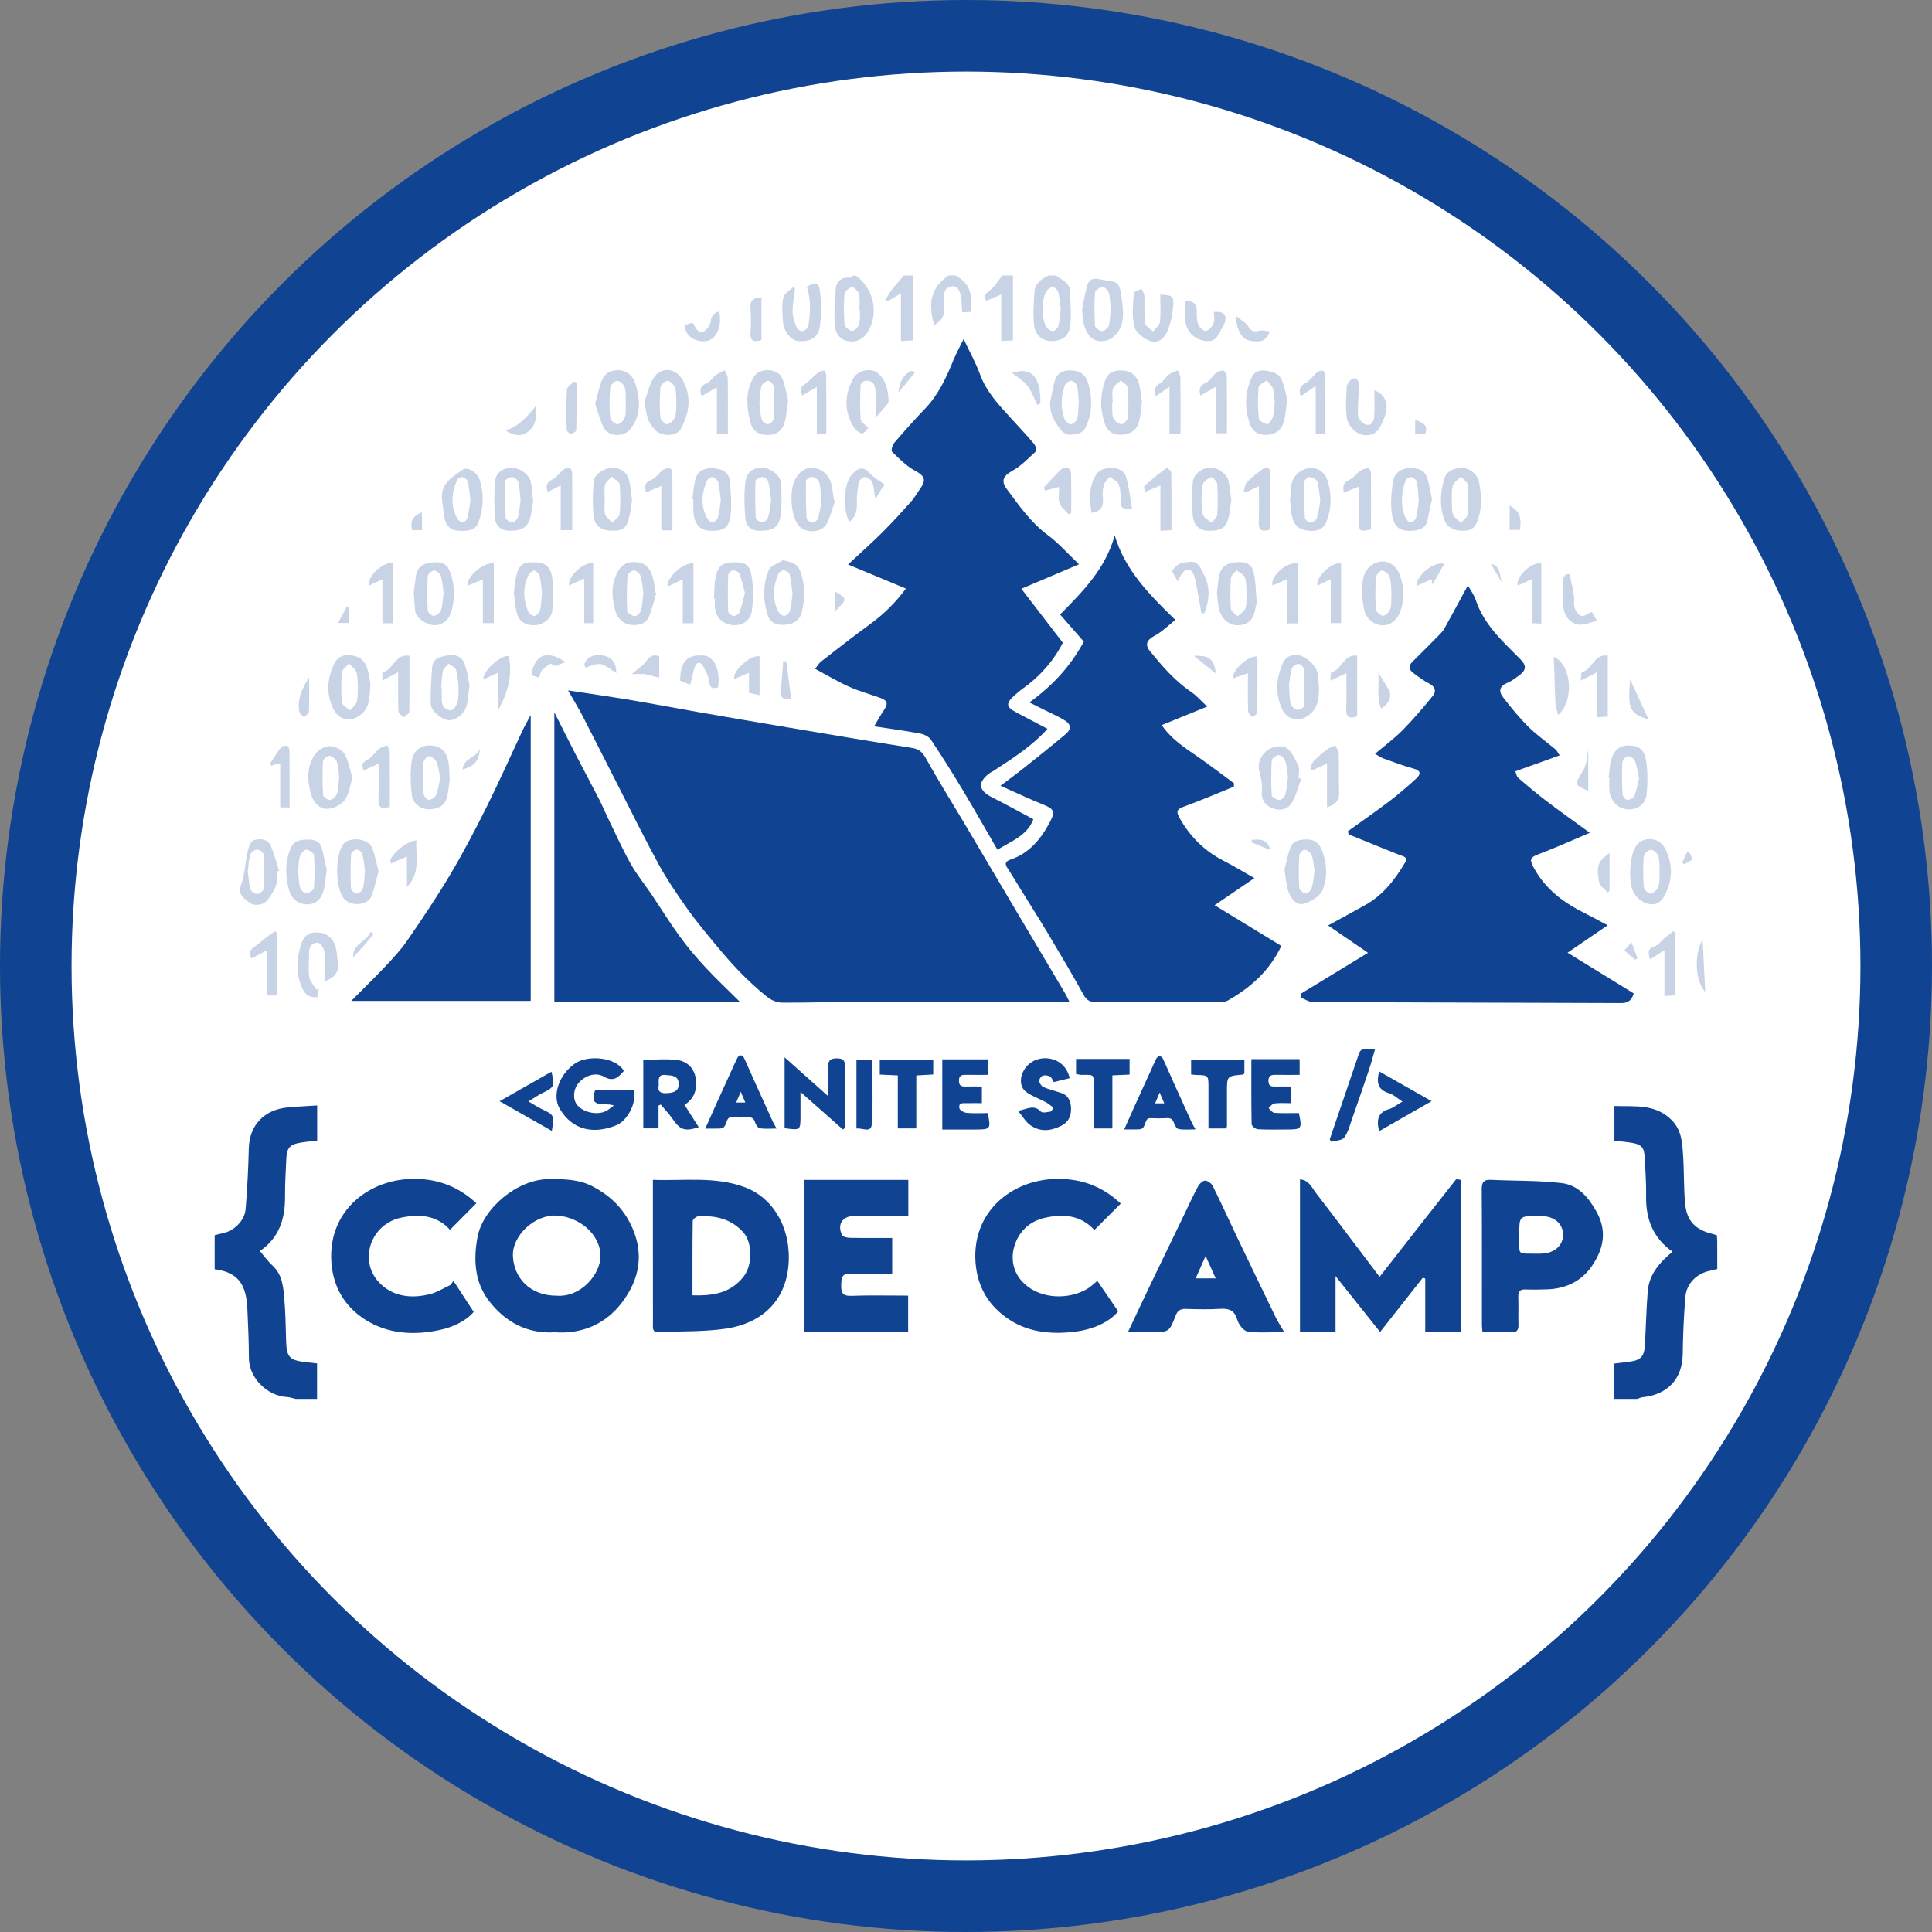 <?xml version="1.0" encoding="UTF-8"?>
<!DOCTYPE svg PUBLIC "-//W3C//DTD SVG 1.1//EN" "http://www.w3.org/Graphics/SVG/1.1/DTD/svg11.dtd">
<svg version="1.1" xmlns="http://www.w3.org/2000/svg" xmlns:xlink="http://www.w3.org/1999/xlink" width="540" height="540"  xml:space="preserve" id="logo">
    <rect width="100%" height="100%" fill="#808080" stroke="none"/>
    <!-- Generated by PaintCode - http://www.paintcodeapp.com -->
    <circle id="logo-oval" stroke="rgb(16, 67, 145)" stroke-width="20" stroke-miterlimit="10" fill="rgb(255, 255, 255)" cx="270" cy="270" r="260" />
    <g id="logo-gscclogo">
        <path id="logo-canvas4bezier2" stroke="none" fill="rgb(16, 67, 145)" d="M 82.62,391 C 81.82,390.82 81.02,390.51 80.2,390.47 74.9,390.23 69.59,385.29 69.57,379.58 69.55,375 69.36,370.42 69.14,365.85 68.83,359.81 67.23,355.67 60,354.76 L 60,345.25 C 60.62,345.1 61.32,344.88 62.03,344.75 65.31,344.15 68.37,341.29 68.65,337.94 69.12,332.31 69.4,326.65 69.54,321 69.71,314.25 74.1,310.14 80.31,309.54 83.02,309.28 85.74,309.16 88.65,308.97 L 88.65,318.82 C 87.14,318.99 85.66,319.11 84.21,319.34 80.96,319.85 80.14,320.8 80.01,324.12 79.87,327.53 79.63,330.95 79.67,334.36 79.73,340.61 78.04,346 72.63,349.67 73.88,351.13 74.87,352.55 76.12,353.69 78.93,356.24 79.18,359.68 79.47,363.05 79.79,366.86 79.87,370.7 79.96,374.53 80.08,379.32 80.81,380.19 85.49,380.73 86.48,380.85 87.47,380.96 88.62,381.08 L 88.62,391 82.62,391 Z M 82.62,391" />
        <path id="logo-canvas4bezier3" stroke="none" fill="rgb(16, 67, 145)" d="M 451.13,391 L 451.13,381.13 C 452.55,380.96 453.85,380.79 455.15,380.64 458.63,380.23 459.59,379.22 459.78,375.71 460.03,370.81 460.16,365.9 460.54,361 460.91,356.22 463.81,352.88 467.49,349.85 462.14,346.14 459.97,340.83 460.09,334.36 460.16,330.95 459.89,327.54 459.75,324.13 459.61,320.58 458.9,319.8 455.41,319.31 454.1,319.13 452.78,319 451.23,318.83 L 451.23,309.13 C 456.88,309.33 462.65,308.42 467.28,313.11 470.02,315.89 470.19,319.37 470.42,322.82 470.73,327.3 470.59,331.81 470.98,336.28 471.41,341.23 473.84,343.74 478.66,344.89 479.05,344.98 479.42,345.13 479.87,345.27 479.91,345.92 479.97,346.49 479.97,347.06 479.99,349.56 479.98,352.04 479.98,354.68 479.25,354.86 478.63,355.05 478.01,355.17 474.28,355.89 471.37,358.72 471.06,362.52 470.63,367.82 470.4,373.14 470.33,378.46 470.23,385.57 465.93,389.87 459.04,390.54 458.56,390.59 458.1,390.84 457.63,391 L 451.13,391 Z M 451.13,391" />
        <path id="logo-canvas4bezier4" stroke="none" fill="rgb(200, 212, 230)" d="M 296.47,86.39 C 296.27,84.86 296.17,83.21 295.78,81.62 295.64,81.05 294.84,80.31 294.29,80.26 293.73,80.21 292.94,80.79 292.54,81.32 291.06,83.29 291.07,89.61 292.57,91.53 292.97,92.04 293.77,92.6 294.32,92.53 294.88,92.47 295.66,91.74 295.8,91.17 296.17,89.66 296.25,88.08 296.47,86.39 Z M 295.13,77 C 296.68,78.27 299.04,78.85 299.09,81.45 299.15,84.73 299.56,88.06 299.09,91.27 298.65,94.21 296.55,95.38 293.7,95.33 291.49,95.3 289.4,93.79 289.06,91.05 288.68,87.96 288.92,84.77 289.12,81.64 289.27,79.2 291.07,77.93 293.13,77 L 295.13,77 Z M 295.13,77" />
        <path id="logo-canvas4bezier5" stroke="none" fill="rgb(200, 212, 230)" d="M 240.38,86.73 C 240.32,86.73 240.26,86.72 240.21,86.72 240.21,85.23 240.44,83.69 240.12,82.27 239.93,81.46 238.85,80.32 238.14,80.3 237.43,80.27 236.1,81.4 236.04,82.11 235.8,84.98 235.81,87.88 236.06,90.75 236.12,91.43 237.43,92.41 238.24,92.49 238.82,92.55 239.87,91.44 240.1,90.67 240.46,89.44 240.31,88.05 240.38,86.73 Z M 239.13,77 C 243.83,80.23 245.64,86.79 242.97,92.02 241.9,94.11 240.2,95.73 237.31,95.39 234.82,95.09 233.61,93.26 233.43,91.5 233.06,87.95 233.26,84.31 233.59,80.74 233.77,78.82 235.02,77.41 237.36,77.62 237.76,77.66 238.2,77.22 238.63,77 L 239.13,77 Z M 239.13,77" />
        <path id="logo-canvas4bezier6" stroke="none" fill="rgb(200, 212, 230)" d="M 267.13,77 C 270.93,79.25 271.9,81.6 271.24,87.19 270.57,87.22 269.86,87.25 268.95,87.29 268.89,86.42 268.82,85.7 268.8,84.99 268.67,81.57 267.71,79.68 265.99,80.02 263.16,80.58 264.03,83.06 263.96,84.89 263.82,88.67 263.69,89.09 261.14,90.9 259.19,84.49 260.4,80.26 265.13,77 L 267.13,77 Z M 267.13,77" />
        <path id="logo-canvas4bezier7" stroke="none" fill="rgb(200, 212, 230)" d="M 283.13,77 L 283.13,95.14 C 281.93,95.21 281.06,95.25 279.85,95.32 L 279.85,82.32 C 278.2,83.01 276.94,83.54 275.61,84.1 274.89,82.54 275.63,81.96 276.75,81.09 278.11,80.03 279.02,78.39 280.13,77 L 283.13,77 Z M 283.13,77" />
        <path id="logo-canvas4bezier8" stroke="none" fill="rgb(200, 212, 230)" d="M 255.13,77 L 255.13,95.15 C 253.89,95.22 253.02,95.26 251.82,95.33 L 251.82,82.02 C 250.26,82.92 249.16,83.55 248.07,84.18 247.87,84.06 247.67,83.95 247.47,83.83 248.05,82.9 248.56,81.91 249.22,81.05 250.3,79.66 251.49,78.35 252.63,77 L 255.13,77 Z M 255.13,77" />
        <path id="logo-canvas4bezier9" stroke="none" fill="rgb(16, 67, 145)" d="M 298.92,280.02 C 292.71,280.02 286.84,280.02 280.96,280.01 267.64,280 254.31,279.94 240.99,279.98 233.52,280.01 226.04,280.29 218.56,280.24 217.15,280.23 215.5,279.53 214.39,278.62 211.59,276.35 208.92,273.89 206.42,271.3 203.74,268.51 201.25,265.52 198.78,262.53 196.37,259.61 193.96,256.67 191.79,253.57 189.12,249.76 186.46,245.9 184.23,241.83 180.35,234.74 176.78,227.48 173.1,220.27 169.71,213.64 166.38,206.98 162.97,200.37 161.77,198.05 160.4,195.82 158.78,192.97 165.19,193.95 170.85,194.75 176.49,195.7 182.63,196.73 188.75,197.91 194.88,198.98 203.4,200.47 211.92,201.93 220.44,203.36 231.92,205.29 243.39,207.24 254.89,209.05 256.83,209.36 257.8,210.18 258.76,211.91 261.97,217.71 265.5,223.33 268.89,229.03 274,237.65 279.09,246.28 284.2,254.9 288.63,262.37 293.08,269.83 297.5,277.3 297.96,278.07 298.33,278.89 298.92,280.02 Z M 298.92,280.02" />
        <path id="logo-canvas4bezier10" stroke="none" fill="rgb(16, 67, 145)" d="M 350.6,245.44 C 346.96,247.92 343.39,250.35 339.48,253.01 345.84,256.89 352,260.64 358.14,264.39 354.86,271.31 349.56,276.03 343.19,279.64 342.33,280.13 341.09,280.09 340.03,280.09 328.88,280.11 317.73,280.07 306.58,280.09 304.98,280.1 303.84,279.81 302.95,278.2 299.81,272.55 296.53,266.98 293.22,261.44 290.63,257.1 287.91,252.83 285.25,248.53 284.03,246.57 282.88,244.56 281.59,242.65 280.72,241.36 281.08,240.73 282.43,240.27 287.7,238.48 290.95,234.51 293.43,229.8 295.03,226.77 294.59,226.09 291.49,224.85 287.63,223.29 283.86,221.5 279.64,219.63 282.13,217.74 284.06,216.34 285.92,214.86 289.92,211.67 293.94,208.49 297.85,205.2 299.54,203.77 299.36,202.37 297.43,201.24 295.58,200.15 293.6,199.27 291.67,198.31 290.51,197.72 289.34,197.15 287.71,196.33 294.3,191.59 299.29,186.07 302.93,179.34 300.77,176.86 298.67,174.46 296.3,171.76 302.48,165.46 308.97,159.08 311.56,149.65 314.48,159.41 321.25,166.22 328.51,173.26 326.53,174.82 324.85,176.55 322.83,177.63 320.6,178.81 319.86,180.1 321.46,182.05 324.86,186.21 328.35,190.29 332.88,193.36 334.48,194.45 335.79,195.99 337.41,197.49 333.13,199.23 329.03,200.91 324.71,202.67 327.3,206.48 330.93,208.87 334.53,211.34 338.05,213.77 341.45,216.39 344.9,218.92 L 344.87,219.87 C 340.37,221.69 335.91,223.62 331.36,225.28 328.88,226.18 328.54,226.66 329.87,228.95 332.81,234.03 336.81,237.97 342.09,240.64 344.78,242 347.35,243.6 350.6,245.44 Z M 350.6,245.44" />
        <path id="logo-canvas4bezier11" stroke="none" fill="rgb(16, 67, 145)" d="M 363.7,277.68 C 369.86,273.93 376.02,270.17 382.36,266.31 378.36,263.57 374.85,261.16 371.21,258.67 374.87,256.66 378.26,254.83 381.62,252.95 386.53,250.2 389.84,245.93 392.65,241.21 393.68,239.49 392.21,239.38 391.13,238.95 386.38,237.06 381.65,235.12 376.92,233.21 376.86,232.92 376.8,232.62 376.74,232.33 380.6,229.55 384.51,226.85 388.3,223.97 390.93,221.96 393.45,219.8 395.89,217.56 397.1,216.44 397.24,215.4 395.1,214.83 392.22,214.06 389.42,212.97 386.6,211.96 385.93,211.72 385.34,211.26 384.33,210.69 387.08,208.36 389.74,206.41 392.02,204.1 395.01,201.06 397.78,197.81 400.47,194.5 401.49,193.24 401.2,191.95 399.49,191.07 397.89,190.24 396.4,189.15 394.96,188.05 393.76,187.14 393.62,186.08 394.82,184.91 397.37,182.43 399.87,179.9 402.36,177.36 402.88,176.84 403.39,176.27 403.74,175.63 405.93,171.68 408.07,167.69 410.28,163.62 411.03,164.97 411.99,166.24 412.47,167.67 414.76,174.62 420.04,179.3 424.94,184.25 426.72,186.03 426.57,187.33 424.71,188.69 423.64,189.47 422.57,190.35 421.37,190.83 419.11,191.72 418.79,193.19 420.11,194.89 422.32,197.75 424.61,200.58 427.17,203.12 429.5,205.44 432.25,207.35 434.79,209.48 435.14,209.77 435.33,210.25 435.92,211.14 431.73,212.65 427.79,214.06 423.55,215.58 423.77,216.14 423.85,216.99 424.32,217.39 426.93,219.65 429.58,221.88 432.33,223.97 436.06,226.81 439.89,229.52 444.35,232.77 439.18,234.95 434.85,236.93 430.41,238.6 427.66,239.64 427.35,240.08 428.73,242.6 431.92,248.47 436.94,252.24 442.77,255.15 444.84,256.18 446.85,257.3 449.34,258.62 445.7,261.11 442.2,263.5 438.13,266.28 444.44,270.16 450.62,273.96 456.65,277.67 455.93,279.93 454.74,280.37 453.02,280.36 424.33,280.25 395.63,280.21 366.93,280.08 365.83,280.07 364.74,279.28 363.64,278.86 363.66,278.47 363.68,278.07 363.7,277.68 Z M 363.7,277.68" />
        <path id="logo-canvas4bezier12" stroke="none" fill="rgb(16, 67, 145)" d="M 244.32,203.01 C 245.4,201.22 246.14,199.83 247.02,198.55 248.31,196.66 248.1,195.79 245.96,195.03 243.06,194 240.07,193.18 237.28,191.92 234.13,190.51 231.16,188.72 227.82,186.94 228.51,186.09 228.91,185.35 229.51,184.88 234.14,181.29 238.75,177.69 243.47,174.24 247.25,171.48 250.45,168.22 253.21,164.51 247.85,162.28 242.77,160.16 237.03,157.78 240.59,154.46 243.72,151.69 246.68,148.74 249.47,145.96 252.12,143.02 254.75,140.08 255.68,139.03 256.35,137.75 257.18,136.61 259.01,134.09 258.4,132.99 255.76,131.57 253.35,130.28 251.33,128.2 249.33,126.27 249.01,125.95 249.43,124.38 249.95,123.77 252.75,120.5 255.62,117.29 258.59,114.19 262.38,110.25 264.53,105.41 266.57,100.48 267.32,98.66 268.28,96.93 269.33,94.77 270.98,98.26 272.72,101.34 273.91,104.61 275.67,109.46 279.06,113.05 282.41,116.73 284.64,119.18 286.92,121.59 289.06,124.12 289.48,124.62 289.73,125.97 289.42,126.26 287.39,128.16 285.39,130.23 282.99,131.57 280.54,132.93 279.64,134.33 281.37,136.65 284.82,141.28 288.1,146.03 292.87,149.57 295.89,151.81 298.42,154.72 301.59,157.72 296.16,160.02 291.11,162.17 285.47,164.56 289.22,169.45 293.11,174.51 297.06,179.65 294.48,184.73 290.64,189.08 285.77,192.54 284.95,193.12 284.2,193.78 283.46,194.45 281.05,196.64 281.2,197.64 284.15,199.18 287.01,200.67 289.86,202.18 292.78,203.71 288.43,208.55 283.02,211.98 277.66,215.48 277.31,215.71 276.91,215.87 276.58,216.11 273.14,218.71 273.44,220.94 277.37,222.91 281.21,224.84 284.97,226.93 288.82,228.98 287.19,233.44 282.85,235.03 278.78,237.5 275.54,231.92 272.38,226.31 269.07,220.8 266.22,216.05 263.28,211.35 260.19,206.75 259.61,205.87 258.25,205.22 257.14,205.02 253.07,204.25 248.96,203.71 244.32,203.01 Z M 244.32,203.01" />
        <path id="logo-canvas4bezier13" stroke="none" fill="rgb(16, 67, 145)" d="M 206.81,280.02 L 154.94,280.02 154.94,199.09 C 157.1,203.36 158.95,207.09 160.86,210.79 163.09,215.11 165.39,219.4 167.62,223.72 168.41,225.27 169.07,226.89 169.83,228.46 171.93,232.78 173.89,237.17 176.23,241.35 177.95,244.43 180.22,247.21 182.2,250.14 184.79,253.99 187.22,257.95 189.95,261.7 192.13,264.69 194.54,267.55 197.06,270.26 200.13,273.57 203.43,276.65 206.81,280.02 Z M 206.81,280.02" />
        <path id="logo-canvas4bezier14" stroke="none" fill="rgb(16, 67, 145)" d="M 148.33,279.77 L 98.16,279.77 C 101.41,276.49 104.53,273.47 107.51,270.31 109.72,267.97 111.96,265.6 113.78,262.96 117.96,256.89 122.09,250.77 125.84,244.44 129.52,238.26 132.86,231.87 136.07,225.43 139.57,218.4 142.75,211.21 146.09,204.1 146.69,202.83 147.4,201.61 148.33,199.85 L 148.33,279.77 Z M 148.33,279.77" />
        <path id="logo-canvas4bezier15" stroke="none" fill="rgb(16, 67, 145)" d="M 385.6,356.89 C 392.88,347.57 399.87,338.62 406.91,329.71 407.08,329.49 407.84,329.74 408.44,329.78 L 408.44,372.17 398.36,372.17 398.36,357.35 C 398.14,357.28 397.91,357.2 397.68,357.13 393.79,362.07 389.89,367.02 385.74,372.3 381.57,367.06 377.64,362.13 373.29,356.67 L 373.29,372.17 363.35,372.17 363.35,329.65 C 365.84,329.79 366.65,331.93 367.8,333.43 373.7,341.08 379.49,348.81 385.6,356.89 Z M 385.6,356.89" />
        <path id="logo-canvas4bezier16" stroke="none" fill="rgb(16, 67, 145)" d="M 155.5,362.15 C 162.41,362.72 167.85,356.07 167.84,351.06 167.82,345.11 162.07,340.12 155.54,339.76 149.37,339.43 143.12,345.46 143.36,351.03 143.65,357.5 148.45,362.15 155.5,362.15 Z M 155.06,372.38 C 147.37,372.88 141.14,369.46 136.62,363.54 132.67,358.36 132.26,352.1 133.49,345.66 135.01,337.73 144.51,329.63 153.42,329.56 157.62,329.54 161.78,329.6 165.59,331.58 170.07,333.91 173.66,337.14 176.05,341.75 180.22,349.8 178.96,357.42 173.75,364.17 169.24,370.02 162.81,372.92 155.06,372.38 Z M 155.06,372.38" />
        <path id="logo-canvas4bezier17" stroke="none" fill="rgb(16, 67, 145)" d="M 193.55,362.05 C 199.45,362.22 204.39,361.37 207.96,356.64 210.38,353.43 210.27,347.25 207.79,344.48 204.36,340.64 199.98,339.69 195.16,339.97 194.6,340 193.63,340.81 193.62,341.26 193.52,348.07 193.55,354.88 193.55,362.05 Z M 182.49,329.77 C 191.24,330.09 199.75,328.77 207.99,331.76 216.37,334.79 221.25,343.69 220.38,353.66 219.49,363.89 212.67,369.88 203.04,371.34 196.83,372.28 190.44,372.03 184.13,372.35 182.22,372.44 182.5,371.12 182.5,369.99 182.49,362.82 182.49,355.66 182.49,348.5 182.49,342.42 182.49,336.35 182.49,329.77 Z M 182.49,329.77" />
        <path id="logo-canvas4bezier18" stroke="none" fill="rgb(16, 67, 145)" d="M 253.88,329.79 L 253.88,339.89 C 248.72,339.89 243.67,339.89 238.62,339.89 235.48,339.89 233.91,342.33 235.36,345.17 235.61,345.67 236.71,345.96 237.43,345.97 241.33,346.05 245.24,346.01 249.37,346.01 L 249.37,356.05 C 245.5,356.05 241.68,356.22 237.89,355.99 235.27,355.84 235.16,357.15 235.12,359.15 235.07,361.28 235.47,362.29 237.96,362.19 243.18,361.99 248.42,362.13 253.83,362.13 L 253.83,372.17 224.84,372.17 224.84,329.79 253.88,329.79 Z M 253.88,329.79" />
        <path id="logo-canvas4bezier19" stroke="none" fill="rgb(16, 67, 145)" d="M 424.64,345.02 C 424.77,351.25 423.61,350.27 430.07,350.42 430.65,350.43 431.24,350.37 431.81,350.3 434.88,349.91 436.88,347.85 436.88,345.12 436.87,342.25 434.78,340.22 431.55,339.95 430.97,339.9 430.39,339.92 429.8,339.91 424.64,339.88 424.64,339.89 424.64,345.02 Z M 414.35,372.34 C 414.28,371.46 414.2,370.9 414.2,370.33 414.19,357.69 414.24,345.04 414.15,332.4 414.14,330.28 414.83,329.67 416.86,329.77 423.41,330.1 430.01,329.91 436.49,330.68 441.07,331.23 443.96,334.6 446.25,338.72 449.33,344.27 448.09,349.24 444.92,353.88 442.08,358.02 437.75,360.16 432.64,360.37 430.56,360.46 428.48,360.49 426.4,360.41 424.89,360.35 424.32,360.9 424.37,362.42 424.46,365 424.33,367.58 424.42,370.16 424.46,371.7 424.07,372.46 422.34,372.37 419.77,372.25 417.2,372.34 414.35,372.34 Z M 414.35,372.34" />
        <path id="logo-canvas4bezier20" stroke="none" fill="rgb(16, 67, 145)" d="M 312.54,366.54 C 309.64,369.97 304.7,371.86 299.2,372.36 293.2,372.9 287.28,372.23 282.15,368.87 276.45,365.15 273.17,359.83 272.66,352.84 271.51,337.2 285.3,327.73 299.72,329.77 305.03,330.52 309.43,332.83 313.26,336.4 310.87,338.8 308.44,341.23 305.88,343.79 302.07,339.59 297.08,339.19 291.85,340.43 287.98,341.34 285.13,343.87 283.76,347.57 282.27,351.64 283.12,355.75 286.18,358.68 290.95,363.26 298.94,363.31 304.08,360.12 304.71,359.72 305.29,359.24 306.72,358.01 308.64,360.81 310.55,363.62 312.54,366.54 Z M 312.54,366.54" />
        <path id="logo-canvas4bezier21" stroke="none" fill="rgb(16, 67, 145)" d="M 126.76,358.03 C 128.59,360.83 130.41,363.63 132.41,366.69 130.64,368.84 127.11,370.84 122.99,371.72 115.67,373.29 108.41,372.9 102.01,368.8 96.4,365.2 93.16,359.85 92.63,352.93 91.45,337.2 105.29,327.75 119.65,329.76 124.97,330.51 129.37,332.81 133.15,336.31 130.74,338.74 128.32,341.18 125.78,343.74 122.12,339.65 117.23,339.26 112.04,340.36 103.61,342.16 100.09,352.35 106.04,358.53 109.83,362.47 115.03,363.04 120.24,361.7 122.2,361.19 123.99,360.04 125.85,359.18 126.16,358.8 126.46,358.42 126.76,358.03 Z M 126.76,358.03" />
        <path id="logo-canvas4largeA" stroke="none" fill="rgb(16, 67, 145)" d="M 334.2,357.3 L 339.79,357.3 C 338.86,355.24 338.07,353.5 336.97,351.05 335.89,353.49 335.1,355.28 334.2,357.3 Z M 358.95,372.33 C 355.13,372.33 351.87,372.62 348.72,372.17 347.59,372.01 346.22,370.21 345.83,368.9 345.06,366.27 343.58,365.66 341.08,365.82 337.84,366.03 334.58,365.94 331.33,365.84 329.82,365.8 329.09,366.43 328.57,367.78 326.83,372.3 326.71,372.34 321.91,372.34 319.78,372.34 317.65,372.34 315.26,372.34 317.48,367.64 319.51,363.3 321.58,358.98 324.81,352.24 328.07,345.52 331.32,338.79 332.5,336.34 333.63,333.85 334.94,331.46 335.31,330.79 336.25,329.95 336.86,329.99 337.62,330.05 338.64,330.8 338.99,331.52 341.35,336.28 343.54,341.12 345.83,345.92 349.37,353.33 352.94,360.73 356.53,368.12 357.14,369.37 357.91,370.54 358.95,372.33 Z M 358.95,372.33" />
        <path id="logo-canvas4bezier23" stroke="none" fill="rgb(16, 67, 145)" d="M 174.36,299.33 C 172.81,301.19 171.43,302.46 168.75,300.91 166.48,299.59 163.52,300.63 161.75,302.65 160.27,304.33 160.02,307.04 161.19,308.67 162.78,310.87 166.82,311.82 169.39,310.54 170.02,310.23 170.56,309.72 171.56,309.01 169.17,307.97 164.38,310.15 166.35,304.68 L 177.13,304.68 C 178.07,307.94 175.51,313.19 172.26,314.51 166.01,317.05 160.07,315.99 156.46,309.93 154.26,306.25 156.15,300.38 160.77,297.21 164.21,294.86 172.08,295.33 174.36,299.33 Z M 174.36,299.33" />
        <path id="logo-canvas4bezier24" stroke="none" fill="rgb(16, 67, 145)" d="M 184.12,303.38 C 183.72,304.96 184.54,305.67 186.4,305.54 188.1,305.42 189.69,305.12 189.7,303.04 189.7,300.55 187.73,300.61 185.97,300.46 183.83,300.26 184.1,301.75 184.12,303.38 Z M 184.06,309 L 184.06,315.37 179.8,315.37 179.8,296.21 C 183.06,296.21 186.31,295.87 189.46,296.31 192.03,296.67 193.99,298.56 194.44,301.29 194.94,304.34 194.14,307.04 191.33,308.81 192.65,310.88 193.96,312.94 195.29,315.04 191.49,316.31 190.11,315.81 188.07,312.86 187.06,311.41 185.83,310.1 184.69,308.73 184.48,308.82 184.27,308.91 184.06,309 Z M 184.06,309" />
        <path id="logo-canvas4bezier25" stroke="none" fill="rgb(16, 67, 145)" d="M 349.76,296.04 L 363.25,296.04 363.25,300.43 C 361,300.43 358.78,300.46 356.58,300.42 355.32,300.39 354.51,300.62 354.53,302.17 354.55,303.67 355.45,303.7 356.52,303.69 357.92,303.67 359.32,303.68 360.88,303.68 L 360.88,308.34 C 359.26,308.34 357.69,308.22 356.15,308.41 355.58,308.48 355.1,309.28 354.57,309.74 355.11,310.2 355.62,311 356.19,311.04 358.49,311.19 360.8,311.1 363.04,311.1 363.98,315.5 363.84,315.69 359.79,315.69 357.04,315.69 354.28,315.78 351.54,315.62 350.92,315.58 349.84,314.72 349.83,314.22 349.72,308.24 349.76,302.27 349.76,296.04 Z M 349.76,296.04" />
        <path id="logo-canvas4bezier26" stroke="none" fill="rgb(16, 67, 145)" d="M 219.3,295.52 C 223.44,299.22 227.16,302.54 231.51,306.42 231.51,303.35 231.57,300.93 231.49,298.51 231.42,296.75 231.7,295.8 233.89,295.81 236.13,295.82 236.23,296.9 236.22,298.59 236.16,304.14 236.2,309.69 236.2,315.25 235.99,315.39 235.79,315.54 235.59,315.69 231.83,312.36 228.07,309.03 223.74,305.2 223.74,307.79 223.74,309.81 223.74,311.82 223.74,315.94 223.74,315.94 219.3,315.33 L 219.3,295.52 Z M 219.3,295.52" />
        <path id="logo-canvas4bezier27" stroke="none" fill="rgb(16, 67, 145)" d="M 263.37,315.7 L 263.37,296.1 276.26,296.1 276.26,300.43 C 274.16,300.43 272.04,300.46 269.92,300.42 268.77,300.4 268.03,300.62 268.03,302.04 268.02,303.44 268.71,303.73 269.89,303.69 271.36,303.65 272.84,303.68 274.44,303.68 L 274.44,308.33 C 273.06,308.33 271.69,308.31 270.31,308.34 269.29,308.37 267.81,308.04 268.16,309.78 268.27,310.34 269.47,310.98 270.22,311.05 272.18,311.22 274.16,311.11 276.07,311.11 277,315.5 276.86,315.69 272.82,315.7 269.75,315.7 266.69,315.7 263.37,315.7 Z M 263.37,315.7" />
        <path id="logo-canvas4bezier28" stroke="none" fill="rgb(16, 67, 145)" d="M 298.97,301.36 C 297.41,301.74 295.97,302.09 294.54,302.44 294.2,301.9 293.96,301.15 293.46,300.88 292.89,300.57 292,300.46 291.4,300.68 290.94,300.85 290.39,301.71 290.46,302.18 290.55,302.8 291.09,303.6 291.65,303.84 293.24,304.52 294.94,304.94 296.59,305.48 298.68,306.16 299.33,307.97 299.36,309.8 299.39,311.7 298.81,313.5 296.79,314.56 293.74,316.15 290.73,316.5 287.88,314.41 286.67,313.53 285.86,312.08 284.54,310.49 287.22,309.95 289.02,308.65 290.92,310.69 291.35,311.16 292.75,310.84 293.67,310.67 293.96,310.62 294.4,309.62 294.32,309.55 293.69,308.97 292.99,308.44 292.24,308.03 290.43,307.06 288.41,306.39 286.79,305.18 284.03,303.11 285.43,298.13 289.14,296.42 292.69,294.78 297.89,296.22 298.97,301.36 Z M 298.97,301.36" />
        <path id="logo-canvas4bezier31" stroke="none" fill="rgb(16, 67, 145)" d="M 250.94,300.58 C 248.88,300.48 247.48,300.42 245.9,300.35 L 245.9,296.19 260.84,296.19 260.84,300.32 C 259.34,300.4 257.88,300.49 256.11,300.59 L 256.11,315.39 250.94,315.39 250.94,300.58 Z M 250.94,300.58" />
        <path id="logo-canvas4bezier32" stroke="none" fill="rgb(16, 67, 145)" d="M 342.67,315.4 L 337.77,315.4 C 337.77,311.46 337.78,307.65 337.77,303.84 337.76,300.54 337.75,300.54 334.38,300.45 333.97,300.44 333.55,300.38 332.92,300.32 L 332.92,296.21 347.81,296.21 347.81,300.06 C 347.62,300.18 347.49,300.33 347.35,300.35 342.92,300.75 342.92,300.74 342.94,305.28 342.96,308.45 342.95,311.61 342.94,314.78 342.94,314.92 342.82,315.07 342.67,315.4 Z M 342.67,315.4" />
        <path id="logo-canvas4bezier33" stroke="none" fill="rgb(16, 67, 145)" d="M 300.76,300.17 L 300.76,295.98 308.29,295.98 315.72,295.98 315.72,300.35 C 314.11,300.42 312.63,300.49 310.91,300.57 L 310.91,315.41 305.71,315.41 C 305.71,311.5 305.72,307.7 305.71,303.89 305.7,300.25 305.99,300.39 302.41,300.44 301.86,300.45 301.31,300.27 300.76,300.17 Z M 300.76,300.17" />
        <path id="logo-canvas4bezier34" stroke="none" fill="rgb(200, 212, 230)" d="M 102.02,243.49 C 101.82,242.08 101.7,240.34 101.28,238.67 101.15,238.14 100.23,237.47 99.69,237.48 99.13,237.5 98.15,238.25 98.13,238.72 97.98,241.92 97.94,245.14 98.09,248.35 98.11,248.88 99.21,249.78 99.78,249.76 100.38,249.73 101.28,248.9 101.45,248.26 101.83,246.83 101.83,245.31 102.02,243.49 Z M 105.81,243.48 C 105.18,245.79 104.7,248.12 103.9,250.33 102.82,253.33 97.46,253.53 95.74,250.65 93.79,247.41 93.67,239.22 95.82,236.11 97.46,233.75 102.92,234.23 104,236.96 104.8,238.99 105.19,241.19 105.81,243.48 Z M 105.81,243.48" />
        <path id="logo-canvas4bezier35" stroke="none" fill="rgb(200, 212, 230)" d="M 212.25,112.7 C 212.44,114.16 212.48,115.75 212.9,117.25 213.06,117.84 214.05,118.6 214.63,118.57 215.21,118.55 216.2,117.66 216.23,117.11 216.39,114.07 216.4,111.02 216.24,107.99 216.21,107.41 215.18,106.38 214.73,106.44 214.02,106.53 213.03,107.27 212.84,107.93 212.43,109.42 212.43,111.02 212.25,112.7 Z M 220.28,111.88 C 219.92,114.35 219.8,116.09 219.4,117.75 218.81,120.18 217.25,121.55 214.62,121.57 212.02,121.6 210.28,120.39 209.69,117.92 208.65,113.6 208.26,109.25 210.77,105.24 212.36,102.68 217.45,102.9 218.61,105.67 219.51,107.82 219.85,110.21 220.28,111.88 Z M 220.28,111.88" />
        <path id="logo-canvas4bezier36" stroke="none" fill="rgb(200, 212, 230)" d="M 174.91,112.51 C 174.84,111.1 175.02,109.62 174.62,108.31 174.37,107.5 173.28,106.46 172.53,106.44 171.86,106.42 170.62,107.6 170.56,108.33 170.32,111.11 170.31,113.93 170.54,116.71 170.6,117.43 171.86,118.58 172.55,118.57 173.29,118.55 174.39,117.51 174.63,116.7 175.02,115.4 174.84,113.92 174.91,112.51 Z M 166.33,112.84 C 166.92,110.68 167.34,108.94 167.87,107.24 168.56,105.01 169.79,103.6 172.44,103.49 175.36,103.36 176.99,105.23 177.61,107.28 178.91,111.58 179.34,116.04 176.13,119.98 174.24,122.3 169.91,122.08 168.64,119.36 167.65,117.23 167.05,114.93 166.33,112.84 Z M 166.33,112.84" />
        <path id="logo-canvas4bezier37" stroke="none" fill="rgb(200, 212, 230)" d="M 367.44,243.4 C 367.18,241.9 367.1,240.38 366.6,239.01 366.36,238.33 365.41,237.59 364.71,237.51 364.23,237.46 363.17,238.46 363.14,239.04 362.98,242.07 362.96,245.13 363.14,248.16 363.18,248.76 364.26,249.62 364.96,249.74 365.44,249.82 366.43,248.91 366.61,248.27 367.06,246.7 367.19,245.03 367.44,243.4 Z M 359.02,243.08 C 359.45,241.41 359.87,239.25 360.55,237.17 361.22,235.14 362.93,234.7 364.91,234.63 366.98,234.56 368.42,235.25 369.26,237.18 370.93,241 371.15,245.07 369.68,248.76 368.98,250.52 366.4,252.04 364.38,252.61 362.31,253.2 360.41,250.91 359.79,248.04 359.48,246.6 359.33,245.13 359.02,243.08 Z M 359.02,243.08" />
        <path id="logo-canvas4bezier38" stroke="none" fill="rgb(200, 212, 230)" d="M 396.56,140.05 C 396.37,137.97 396.33,136.29 395.99,134.68 395.88,134.13 395.05,133.41 394.49,133.36 393.95,133.3 392.97,133.88 392.81,134.38 391.69,137.85 391.34,141.37 392.91,144.82 393.15,145.34 393.86,146.07 394.24,146.01 394.82,145.91 395.64,145.3 395.78,144.75 396.21,143.09 396.36,141.35 396.56,140.05 Z M 400.25,139.55 C 399.83,141.51 399.36,143.33 399.05,145.18 398.66,147.41 397.1,148.14 395.18,148.31 390.96,148.69 389.3,147.25 388.89,142.32 388.68,139.72 388.97,137.03 389.39,134.44 389.79,131.98 391.83,130.88 394.09,130.84 396.05,130.81 398.2,131.25 398.91,133.56 399.51,135.51 399.81,137.55 400.25,139.55 Z M 400.25,139.55" />
        <path id="logo-canvas4bezier39" stroke="none" fill="rgb(200, 212, 230)" d="M 356.29,112.57 C 356.15,111.24 356.19,109.87 355.8,108.63 355.52,107.76 354.65,107.08 354.04,106.32 353.25,106.97 351.84,107.56 351.77,108.27 351.53,111.14 351.55,114.05 351.83,116.91 351.9,117.58 353.31,118.42 354.2,118.56 354.63,118.63 355.54,117.33 355.78,116.51 356.15,115.26 356.14,113.9 356.29,112.57 Z M 359.78,111.72 C 359.42,114.24 359.35,116 358.9,117.66 358.17,120.35 356.52,121.48 353.91,121.55 351.36,121.62 349.86,120.29 349.16,118 347.86,113.74 347.96,109.55 349.89,105.43 350.8,103.49 352.55,103.39 354.11,103.64 355.5,103.86 357.4,104.53 357.96,105.6 359.04,107.63 359.33,110.08 359.78,111.72 Z M 359.78,111.72" />
        <path id="logo-canvas4bezier40" stroke="none" fill="rgb(200, 212, 230)" d="M 189.04,112.45 C 188.93,110.82 189.07,109.49 188.66,108.37 188.36,107.54 187.35,106.48 186.62,106.45 185.94,106.42 184.65,107.57 184.59,108.28 184.35,111.07 184.35,113.9 184.58,116.69 184.64,117.42 186.03,118.7 186.53,118.58 187.39,118.36 188.41,117.37 188.68,116.5 189.11,115.11 188.97,113.55 189.04,112.45 Z M 180.2,112.13 C 181.01,109.95 181.48,107.57 182.69,105.64 184.75,102.36 188.93,102.85 190.79,106.2 193.42,110.9 192.67,115.4 190.31,119.86 189.12,122.1 184.73,122.14 182.91,120 181.07,117.82 180.79,116.84 180.2,112.13 Z M 180.2,112.13" />
        <path id="logo-canvas4bezier41" stroke="none" fill="rgb(200, 212, 230)" d="M 301.51,112.24 C 301.4,110.99 301.4,109.39 301.04,107.88 300.89,107.26 299.97,106.45 299.37,106.42 298.78,106.4 297.81,107.14 297.61,107.75 296.54,110.88 296.35,114.09 297.59,117.22 297.84,117.84 298.81,118.69 299.29,118.6 299.99,118.46 300.92,117.67 301.09,116.99 301.45,115.57 301.38,114.04 301.51,112.24 Z M 293.5,112.46 C 293.88,110.62 294.23,108.77 294.67,106.94 295.22,104.63 296.65,103.49 299.11,103.52 301.64,103.55 303.4,104.51 304.12,107.02 305.33,111.2 305.41,115.31 303.48,119.36 302.61,121.21 300.97,121.38 299.35,121.5 297.9,121.61 297,120.85 296.03,119.53 294.41,117.35 293.37,115.24 293.5,112.46 Z M 293.5,112.46" />
        <path id="logo-canvas4bezier42" stroke="none" fill="rgb(200, 212, 230)" d="M 94.8,217.3 C 94.62,215.9 94.63,214.35 94.17,212.96 93.91,212.21 92.89,211.36 92.13,211.26 91.55,211.19 90.3,212.21 90.26,212.8 90.09,215.94 90.11,219.09 90.31,222.23 90.35,222.76 91.67,223.7 92.26,223.6 93.01,223.47 93.96,222.59 94.2,221.84 94.63,220.44 94.61,218.9 94.8,217.3 Z M 98.5,217.4 C 97.8,219.59 97.56,221.95 96.36,223.62 95.42,224.92 93.35,225.95 91.71,226.06 89.12,226.24 87.49,224.06 86.89,221.86 85.86,218.08 85.69,214.09 88.15,210.73 88.98,209.58 90.78,208.54 92.14,208.53 93.54,208.51 95.53,209.47 96.23,210.62 97.4,212.56 97.75,214.99 98.5,217.4 Z M 98.5,217.4" />
        <path id="logo-canvas4bezier43" stroke="none" fill="rgb(200, 212, 230)" d="M 311,112.58 C 310.95,112.58 310.9,112.58 310.85,112.59 310.92,114 310.73,115.49 311.15,116.79 311.42,117.59 312.55,118.43 313.42,118.59 313.93,118.67 315.16,117.48 315.21,116.8 315.43,114 315.46,111.17 315.23,108.38 315.17,107.64 313.96,107 313.27,106.32 312.52,107.08 311.38,107.72 311.1,108.62 310.72,109.84 311,111.25 311,112.58 Z M 319.17,112.4 C 318.91,114.25 318.81,116.08 318.37,117.82 317.78,120.16 316.04,121.33 313.67,121.51 311.24,121.7 309.57,120.71 308.76,118.31 307.42,114.33 307.49,110.4 308.86,106.44 309.73,103.93 311.61,103.4 313.96,103.57 316.23,103.74 317.68,105.05 318.29,107.07 318.81,108.78 318.9,110.62 319.17,112.4 Z M 319.17,112.4" />
        <path id="logo-canvas4bezier44" stroke="none" fill="rgb(200, 212, 230)" d="M 463.87,244.06 C 463.79,242.43 463.94,240.87 463.55,239.47 463.32,238.64 462.25,237.56 461.5,237.51 460.82,237.47 459.5,238.63 459.44,239.33 459.21,242.2 459.23,245.1 459.45,247.97 459.51,248.66 460.8,249.87 461.31,249.76 462.16,249.59 463.21,248.7 463.51,247.86 463.95,246.67 463.79,245.25 463.87,244.06 Z M 455.61,243.7 C 455.82,242.07 455.83,240.39 456.26,238.83 457.2,235.39 459.41,233.9 462.74,234.79 463.9,235.1 465.1,236.47 465.65,237.65 467.71,242.12 467.45,246.65 464.91,250.88 463.4,253.41 460.42,253.22 458.19,251.34 455.62,249.17 455.75,246.52 455.61,243.7 Z M 455.61,243.7" />
        <path id="logo-canvas4bezier45" stroke="none" fill="rgb(200, 212, 230)" d="M 100.03,192.01 C 99.94,190.97 100.05,189.34 99.62,187.86 99.34,186.93 98.26,186.24 97.54,185.45 96.85,186.29 95.64,187.08 95.56,187.97 95.31,190.76 95.31,193.6 95.59,196.38 95.67,197.17 97.03,197.83 97.8,198.56 98.45,197.79 99.39,197.13 99.68,196.25 100.06,195.1 99.91,193.79 100.03,192.01 Z M 103.53,191.19 C 103.31,194.96 103.36,197.86 100.68,199.88 97.78,202.07 94.65,201.25 93.06,197.91 91.03,193.61 91.53,189.42 93.5,185.34 94.37,183.53 96.1,182.94 98.12,183.16 100.29,183.39 101.86,184.53 102.54,186.51 103.15,188.27 103.33,190.18 103.53,191.19 Z M 103.53,191.19" />
        <path id="logo-canvas4bezier46" stroke="none" fill="rgb(200, 212, 230)" d="M 151.49,165.67 C 151.31,164.29 151.23,162.63 150.83,161.04 150.67,160.39 149.86,159.5 149.31,159.47 148.77,159.44 147.94,160.25 147.64,160.89 146.11,164.16 146.22,167.52 147.58,170.8 147.84,171.42 148.75,172.18 149.32,172.15 149.91,172.12 150.78,171.27 150.93,170.64 151.29,169.13 151.31,167.53 151.49,165.67 Z M 143.62,165.81 C 143.81,164.25 143.87,162.92 144.15,161.63 144.97,157.81 145.95,157.05 149.69,157.17 152.62,157.26 154.12,158.63 154.41,162.08 154.65,164.84 154.59,167.65 154.4,170.42 154.23,172.81 151.89,174.67 149.43,174.74 146.62,174.82 144.83,173.48 144.3,170.74 143.98,169.05 143.83,167.32 143.62,165.81 Z M 143.62,165.81" />
        <path id="logo-canvas4bezier47" stroke="none" fill="rgb(200, 212, 230)" d="M 360.29,191.42 C 360.44,193.59 360.38,195.21 360.74,196.71 360.91,197.42 361.84,198.23 362.57,198.41 363.11,198.55 364.45,197.76 364.47,197.35 364.59,193.85 364.55,190.33 364.38,186.83 364.36,186.34 363.32,185.48 362.85,185.54 362.18,185.62 361.23,186.3 361.06,186.91 360.59,188.55 360.46,190.29 360.29,191.42 Z M 368.66,192.15 C 368.67,195.36 368.34,198.27 365.31,200.22 362.74,201.87 359.68,201.07 358.37,198.26 356.35,193.94 356.7,189.59 358.54,185.38 359.45,183.3 361.69,182.57 363.6,183.3 365.25,183.92 366.92,185.35 367.79,186.87 368.62,188.33 368.41,190.37 368.66,192.15 Z M 368.66,192.15" />
        <path id="logo-canvas4bezier48" stroke="none" fill="rgb(200, 212, 230)" d="M 179.82,165.59 C 179.61,164.23 179.51,162.55 179.03,160.99 178.83,160.31 177.86,159.45 177.23,159.44 176.6,159.43 175.44,160.35 175.4,160.92 175.19,164.19 175.13,167.48 175.3,170.75 175.32,171.32 176.66,172.19 177.43,172.23 178.01,172.26 178.97,171.26 179.16,170.55 179.58,169.06 179.6,167.46 179.82,165.59 Z M 183.44,165.73 C 182.81,167.87 182.3,170.07 181.49,172.15 180.7,174.19 178.84,174.81 176.81,174.7 174.38,174.57 172.61,172.94 172.03,170.91 170.95,167.17 170.66,163.3 172.77,159.61 174.13,157.24 176.17,156.87 178.5,157.2 180.76,157.51 181.78,159.29 182.4,161.18 182.87,162.57 182.91,164.09 183.14,165.56 183.24,165.61 183.34,165.67 183.44,165.73 Z M 183.44,165.73" />
        <path id="logo-canvas4bezier49" stroke="none" fill="rgb(200, 212, 230)" d="M 123.32,192.17 C 123.36,192.18 123.41,192.18 123.45,192.18 123.45,192.6 123.43,193.01 123.46,193.42 123.59,195.33 122.92,197.69 125.45,198.47 126.98,198.94 128.19,196.77 128.18,193.41 128.18,191.37 127.99,189.29 127.51,187.31 127.34,186.57 126.13,186.08 125.39,185.48 124.84,186.15 124,186.76 123.82,187.52 123.46,189.02 123.46,190.62 123.32,192.17 Z M 131.24,191.59 C 130.91,193.87 130.83,195.71 130.35,197.44 129.76,199.63 127.19,201.45 125.38,201.3 123.4,201.14 120.46,198.75 120.4,196.73 120.31,193.31 120.55,189.87 120.8,186.45 120.97,184.01 123.07,183.57 124.9,183.22 126.99,182.82 129.07,183.31 129.86,185.52 130.6,187.58 130.85,189.81 131.24,191.59 Z M 131.24,191.59" />
        <path id="logo-canvas4bezier50" stroke="none" fill="rgb(200, 212, 230)" d="M 83.34,243.61 C 83.49,245.05 83.47,246.58 83.85,248 84.05,248.71 85.02,249.77 85.55,249.72 86.36,249.65 87.7,248.79 87.75,248.19 87.98,245.17 87.99,242.11 87.77,239.08 87.72,238.47 86.37,237.5 85.64,237.51 84.99,237.52 84.05,238.6 83.82,239.37 83.42,240.69 83.48,242.15 83.34,243.61 Z M 91.32,243.08 C 90.98,245.41 90.89,247.25 90.42,248.98 89.77,251.32 88.17,252.9 85.6,252.76 83.12,252.63 81.39,251.07 80.78,248.76 79.74,244.8 79.61,240.75 81.33,236.9 82.23,234.88 84.17,234.67 86.13,234.66 87.95,234.65 89.46,235.14 89.96,237.08 90.51,239.22 90.94,241.38 91.32,243.08 Z M 91.32,243.08" />
        <path id="logo-canvas4bezier51" stroke="none" fill="rgb(200, 212, 230)" d="M 388.92,165.63 C 388.82,164.54 388.88,162.83 388.43,161.27 388.21,160.48 387.11,159.6 386.3,159.47 385.81,159.4 384.64,160.66 384.59,161.38 384.38,164.34 384.35,167.34 384.57,170.3 384.62,171 385.93,172.16 386.58,172.11 387.33,172.05 388.34,170.99 388.6,170.17 388.99,168.94 388.82,167.54 388.92,165.63 Z M 380.62,165.97 C 380.84,163.24 380.57,160.43 382.88,158.36 385.84,155.71 389.85,156.91 391.21,160.61 392.45,164.01 392.66,167.28 391.45,170.73 390.61,173.14 388.73,174.85 386.44,174.77 383.93,174.68 381.75,172.86 381.27,170.36 380.98,168.91 380.83,167.43 380.62,165.97 Z M 380.62,165.97" />
        <path id="logo-canvas4bezier52" stroke="none" fill="rgb(200, 212, 230)" d="M 229.58,140.13 C 229.38,138.01 229.41,136.4 229.01,134.9 228.83,134.22 227.89,133.44 227.18,133.3 226.61,133.19 225.3,133.97 225.29,134.38 225.2,137.87 225.27,141.37 225.46,144.86 225.49,145.32 226.48,146.05 227.04,146.06 227.59,146.07 228.5,145.43 228.66,144.9 229.14,143.18 229.36,141.38 229.58,140.13 Z M 233.41,139.97 C 232.66,142.1 232.13,144.34 231.1,146.33 229.72,149 225.12,149.2 223.18,146.87 220.99,144.24 220.55,136.88 222.31,133.86 223.49,131.83 225.08,130.53 227.51,130.82 230.02,131.12 231.91,133.02 232.44,135.64 232.72,137 232.88,138.4 233.1,139.78 233.2,139.84 233.3,139.91 233.41,139.97 Z M 233.41,139.97" />
        <path id="logo-canvas4bezier53" stroke="none" fill="rgb(200, 212, 230)" d="M 458.11,217.65 C 457.74,215.89 457.57,214.24 457,212.74 456.74,212.08 455.62,211.28 454.99,211.36 454.38,211.43 453.46,212.52 453.43,213.21 453.28,216.15 453.35,219.12 453.51,222.07 453.54,222.62 454.34,223.54 454.82,223.56 455.48,223.59 456.56,223.08 456.78,222.53 457.41,220.96 457.7,219.26 458.11,217.65 Z M 449.6,217.43 C 449.82,215.8 449.89,214.14 450.3,212.56 451.06,209.63 452.72,208.31 455.23,208.35 458.04,208.4 459.56,209.35 460.08,212.6 460.58,215.72 460.55,219 460.21,222.15 459.93,224.79 457.58,226.33 455.08,226.23 452.39,226.12 450.16,224.03 449.85,221.19 449.72,219.96 449.83,218.7 449.83,217.46 449.75,217.45 449.68,217.44 449.6,217.43 Z M 449.6,217.43" />
        <path id="logo-canvas4bezier54" stroke="none" fill="rgb(200, 212, 230)" d="M 221.51,165.84 C 221.28,164.15 221.12,162.26 220.68,160.44 220.57,159.96 219.61,159.45 219.01,159.41 218.54,159.37 217.76,159.92 217.56,160.4 216.07,163.86 215.76,167.39 217.49,170.85 217.79,171.46 218.66,172.17 219.22,172.13 219.8,172.1 220.65,171.3 220.82,170.68 221.22,169.19 221.28,167.61 221.51,165.84 Z M 218.72,156.59 C 222.27,157.18 223.35,158 224.14,161.07 225.03,164.49 224.95,167.88 224.03,171.3 223.36,173.77 221.34,174.46 219.33,174.63 217.35,174.81 215.29,174.17 214.57,171.9 213.23,167.69 213.2,163.38 214.88,159.33 215.39,158.1 217.4,157.49 218.72,156.59 Z M 218.72,156.59" />
        <path id="logo-canvas4bezier55" stroke="none" fill="rgb(200, 212, 230)" d="M 201.47,139.98 C 201.24,138.13 201.17,136.46 200.77,134.87 200.62,134.24 199.81,133.5 199.18,133.35 198.72,133.25 197.75,133.92 197.53,134.46 196.09,137.95 195.76,141.5 197.72,144.95 198.01,145.45 198.76,146.11 199.13,146.02 199.72,145.88 200.47,145.24 200.63,144.67 201.06,143.09 201.23,141.44 201.47,139.98 Z M 193.51,139.53 C 193.76,137.73 193.91,135.91 194.3,134.15 194.87,131.58 197.03,130.75 199.21,130.87 201.31,130.99 203.72,131.68 203.98,134.38 204.28,137.57 204.56,140.84 204.19,144 203.77,147.62 202.12,148.53 198.23,148.33 195.65,148.2 194.12,146.49 193.82,143.28 193.71,142.04 193.8,140.79 193.8,139.55 193.71,139.54 193.61,139.54 193.51,139.53 Z M 193.51,139.53" />
        <path id="logo-canvas4bezier56" stroke="none" fill="rgb(200, 212, 230)" d="M 208.21,165.72 C 207.69,163.82 207.3,162 206.64,160.29 206.46,159.81 205.47,159.4 204.86,159.41 204.4,159.42 203.56,160.13 203.55,160.55 203.43,163.98 203.4,167.42 203.52,170.86 203.53,171.34 204.43,172.11 204.97,172.16 205.54,172.21 206.52,171.68 206.7,171.17 207.34,169.44 207.71,167.61 208.21,165.72 Z M 199.54,167.34 C 199.68,165.37 199.62,163.36 200,161.44 200.67,158.07 201.92,157.19 205.31,157.17 208.37,157.14 209.62,157.88 210.12,161.26 210.57,164.31 210.53,167.52 210.17,170.59 209.83,173.42 207.49,174.93 204.88,174.72 202.05,174.49 200.13,172.66 199.83,169.84 199.74,169.02 199.81,168.18 199.81,167.35 L 199.54,167.34 Z M 199.54,167.34" />
        <path id="logo-canvas4bezier57" stroke="none" fill="rgb(200, 212, 230)" d="M 169.03,139.43 C 169.03,140.84 168.77,142.31 169.11,143.63 169.36,144.57 170.4,145.29 171.09,146.11 171.82,145.32 173.1,144.58 173.18,143.72 173.45,140.95 173.44,138.12 173.17,135.34 173.1,134.58 171.75,133.95 170.98,133.25 170.33,133.99 169.33,134.63 169.12,135.47 168.8,136.72 169.03,138.1 169.03,139.43 Z M 176.65,139.81 C 176.42,141.29 176.27,142.77 175.94,144.21 175.18,147.57 174.22,148.34 171.12,148.33 168.15,148.32 166.21,147.07 165.91,144.2 165.58,141.04 165.67,137.79 165.92,134.61 166.09,132.59 169,130.72 171.17,130.77 173.75,130.83 175.43,132.13 175.93,134.63 176.27,136.33 176.41,138.06 176.65,139.81 Z M 176.65,139.81" />
        <path id="logo-canvas4bezier58" stroke="none" fill="rgb(200, 212, 230)" d="M 123.05,217.5 C 122.7,215.88 122.57,214.3 121.98,212.91 121.68,212.18 120.6,211.41 119.83,211.37 119.33,211.35 118.34,212.58 118.31,213.28 118.17,216.15 118.22,219.04 118.41,221.91 118.46,222.52 119.37,223.57 119.85,223.56 120.56,223.54 121.6,222.88 121.86,222.23 122.46,220.74 122.68,219.09 123.05,217.5 Z M 125.68,217.88 C 125.51,219.08 125.39,220.99 124.94,222.81 124.33,225.27 122.32,226.13 120.05,226.2 117.63,226.27 115.36,224.61 115.09,222.18 114.74,219.17 114.65,216.05 115.03,213.05 115.43,209.8 117.61,208.21 120.39,208.37 123.34,208.54 124.93,210.12 125.41,213.48 125.59,214.71 125.57,215.96 125.68,217.88 Z M 125.68,217.88" />
        <path id="logo-canvas4bezier59" stroke="none" fill="rgb(200, 212, 230)" d="M 335.83,139.71 C 335.93,141 335.77,142.58 336.25,143.93 336.57,144.82 337.8,145.39 338.63,146.1 339.19,145.36 340.17,144.65 340.22,143.87 340.41,141.01 340.41,138.13 340.21,135.27 340.16,134.56 338.86,133.27 338.57,133.38 337.64,133.73 336.51,134.48 336.2,135.34 335.75,136.61 335.93,138.11 335.83,139.71 Z M 344.14,139.77 C 343.92,141.32 343.8,142.8 343.49,144.24 342.77,147.56 341.42,148.46 337.58,148.33 335.28,148.26 333.6,146.81 333.37,144.03 333.12,141.03 333.15,137.97 333.37,134.95 333.55,132.47 335.88,130.74 338.4,130.75 340.62,130.76 343.05,132.59 343.44,134.68 343.76,136.37 343.92,138.09 344.14,139.77 Z M 344.14,139.77" />
        <path id="logo-canvas4bezier60" stroke="none" fill="rgb(200, 212, 230)" d="M 369.03,139.99 C 368.76,138.05 368.68,136.3 368.2,134.66 368.02,134.05 366.94,133.46 366.2,133.34 365.72,133.27 364.63,134.06 364.61,134.48 364.52,137.89 364.55,141.32 364.72,144.73 364.74,145.22 365.7,146.06 366.19,146.04 366.85,146.01 367.86,145.42 368.05,144.85 368.57,143.24 368.75,141.51 369.03,139.99 Z M 360.58,139.74 C 360.9,136.96 360.34,134.08 363.08,132.03 366.23,129.67 369.96,130.77 371.11,134.53 372.25,138.21 372.16,141.86 370.88,145.47 370.18,147.47 368.83,148.45 366.54,148.39 364.15,148.32 362.19,147.57 361.41,145.34 360.79,143.59 360.83,141.61 360.58,139.74 Z M 360.58,139.74" />
        <path id="logo-canvas4bezier61" stroke="none" fill="rgb(200, 212, 230)" d="M 145.49,139.95 C 145.3,138.03 145.27,136.35 144.89,134.76 144.75,134.16 143.82,133.41 143.2,133.35 142.55,133.3 141.25,133.97 141.24,134.37 141.11,137.8 141.14,141.25 141.32,144.68 141.35,145.19 142.48,146.01 143.09,146 143.68,146 144.6,145.2 144.77,144.58 145.2,143.01 145.3,141.34 145.49,139.95 Z M 149.01,140.1 C 148.77,141.53 148.59,143.1 148.22,144.62 147.57,147.32 145.89,148.34 142.65,148.35 140.04,148.36 138.47,147.07 138.33,144.56 138.14,141.21 138.09,137.82 138.38,134.48 138.58,132.12 140.64,130.74 142.98,130.75 145.34,130.76 148.02,132.68 148.39,134.78 148.69,136.49 148.8,138.23 149.01,140.1 Z M 149.01,140.1" />
        <path id="logo-canvas4bezier62" stroke="none" fill="rgb(200, 212, 230)" d="M 123.97,165.69 C 123.75,164.17 123.67,162.49 123.2,160.93 123,160.27 121.97,159.45 121.33,159.45 120.71,159.47 119.61,160.42 119.57,161 119.39,164.2 119.38,167.42 119.55,170.62 119.58,171.2 120.77,172.22 121.29,172.15 122.04,172.04 123.05,171.22 123.27,170.5 123.73,169.02 123.75,167.41 123.97,165.69 Z M 115.66,165.6 C 115.82,164.33 116.01,162.53 116.3,160.74 116.7,158.28 118.53,157.39 120.7,157.2 123.83,156.92 125.08,157.72 125.93,160.2 127.11,163.67 127.17,167.18 126.23,170.71 125.55,173.27 123.63,174.84 121.26,174.74 119.49,174.67 116.27,172.98 116.02,170.61 115.86,169.13 115.8,167.64 115.66,165.6 Z M 115.66,165.6" />
        <path id="logo-canvas4bezier63" stroke="none" fill="rgb(200, 212, 230)" d="M 348.42,165.65 C 348.33,164.53 348.44,162.89 347.96,161.45 347.67,160.59 346.44,160.04 345.63,159.36 345.08,160.08 344.1,160.78 344.05,161.54 343.86,164.4 343.83,167.29 344.04,170.14 344.1,170.89 345.25,171.56 345.9,172.26 346.66,171.53 347.78,170.93 348.1,170.03 348.53,168.84 348.33,167.42 348.42,165.65 Z M 340.14,165.61 C 340.35,164.03 340.46,162.29 340.83,160.61 341.33,158.41 342.96,157.41 345.12,157.17 347.43,156.92 349.73,157.27 350.34,159.78 351,162.54 351.01,165.45 351.26,168.3 351.29,168.69 351.05,169.09 350.99,169.5 350.45,173.17 348.98,174.7 345.92,174.75 343.42,174.79 341.26,172.88 340.66,169.94 340.38,168.58 340.32,167.17 340.14,165.61 Z M 340.14,165.61" />
        <path id="logo-canvas4bezier64" stroke="none" fill="rgb(200, 212, 230)" d="M 405.77,139.82 C 405.85,140.99 405.68,142.48 406.12,143.76 406.44,144.69 407.58,145.35 408.35,146.12 408.99,145.35 410.11,144.63 410.17,143.81 410.41,141.03 410.41,138.21 410.18,135.43 410.12,134.66 408.99,133.97 408.35,133.25 407.57,134.04 406.44,134.7 406.09,135.65 405.66,136.83 405.86,138.26 405.77,139.82 Z M 414.13,139.89 C 413.92,141.19 413.8,142.51 413.49,143.79 412.57,147.67 411.35,148.69 407.4,148.23 406.15,148.09 404.43,147.05 403.98,145.97 402.35,142.14 402.45,138.09 403.59,134.08 404.31,131.56 406.32,130.85 408.57,130.8 410.89,130.76 413.09,132.75 413.45,134.95 413.72,136.57 413.9,138.21 414.13,139.89 Z M 414.13,139.89" />
        <path id="logo-canvas4bezier65" stroke="none" fill="rgb(200, 212, 230)" d="M 215.53,139.69 C 215.27,137.93 215.13,136.19 214.7,134.52 214.57,134 213.64,133.33 213.1,133.35 212.41,133.37 211.17,134.01 211.16,134.41 211.03,137.85 211.06,141.3 211.25,144.73 211.27,145.23 212.42,146.04 213.03,146.02 213.62,146 214.51,145.2 214.69,144.57 215.14,143 215.27,141.34 215.53,139.69 Z M 212.9,148.33 C 210.34,148.52 208.54,147.37 208.33,144.85 208.04,141.52 207.93,138.11 208.33,134.81 208.67,131.93 210.65,130.62 213.11,130.75 215.39,130.86 218.1,132.79 218.27,134.98 218.51,138.07 218.54,141.25 218.13,144.31 217.74,147.26 215.95,148.35 212.9,148.33 Z M 212.9,148.33" />
        <path id="logo-canvas4bezier66" stroke="none" fill="rgb(200, 212, 230)" d="M 310.43,86.57 C 310.29,85.01 310.33,83.4 309.95,81.9 309.77,81.2 308.76,80.19 308.18,80.23 307.4,80.28 306.09,81.17 306.05,81.76 305.84,84.87 305.87,88.01 306.07,91.13 306.11,91.67 307.35,92.53 308.03,92.52 308.69,92.51 309.72,91.68 309.91,91.02 310.31,89.61 310.28,88.08 310.43,86.57 Z M 302.44,86.47 C 302.89,84.31 303.24,82.13 303.81,80.01 304.24,78.42 305.12,77.58 307.11,78.01 312.58,79.18 312.88,77.68 313.69,84.79 314.06,88.13 314.2,91.7 311.01,94.3 309.34,95.65 306.28,95.81 304.82,94.23 302.78,92.02 302.65,89.32 302.44,86.47 Z M 302.44,86.47" />
        <path id="logo-canvas4bezier67" stroke="none" fill="rgb(200, 212, 230)" d="M 360,217.19 C 359.77,215.72 359.71,214.13 359.24,212.67 359.01,211.96 358.03,211.04 357.4,211.04 356.72,211.04 355.49,211.98 355.46,212.57 355.26,215.81 355.26,219.09 355.46,222.33 355.49,222.84 356.9,223.6 357.67,223.6 358.24,223.59 359.11,222.62 359.3,221.93 359.71,220.44 359.77,218.85 360,217.19 Z M 363.66,217.72 C 362.83,219.95 362.3,222.36 361.09,224.35 359.84,226.4 357.54,226.75 355.34,225.74 353.36,224.84 352.45,223.36 352.71,220.95 352.89,219.22 352.43,217.36 351.99,215.63 351.32,213.06 352.62,210.99 354.22,209.7 355.44,208.72 358.16,208.24 359.39,208.95 361,209.89 362,212.13 362.88,214 363.33,214.95 362.96,216.29 362.96,217.46 L 363.66,217.72 Z M 363.66,217.72" />
        <path id="logo-canvas4bezier68" stroke="none" fill="rgb(200, 212, 230)" d="M 131.51,139.98 C 131.26,138.02 131.15,136.29 130.76,134.62 130.63,134.08 129.82,133.46 129.23,133.34 128.78,133.26 127.88,133.78 127.7,134.24 126.27,137.81 125.79,141.43 127.84,144.95 128.13,145.44 128.8,146.05 129.25,146.02 129.74,145.99 130.48,145.35 130.61,144.85 131.04,143.2 131.25,141.49 131.51,139.98 Z M 123.6,139.97 C 122.85,135.34 126.34,133.44 129.24,131.33 130.63,130.31 133.37,131.94 134.06,134.09 135.33,138.09 135.15,142.16 133.73,146.02 132.84,148.43 130.41,148.44 128.17,148.34 126.15,148.26 124.85,147.19 124.39,145.34 123.95,143.59 123.85,141.77 123.6,139.97 Z M 123.6,139.97" />
        <path id="logo-canvas4bezier69" stroke="none" fill="rgb(200, 212, 230)" d="M 90.8,274.27 C 90.8,271.35 90.97,268.76 90.71,266.22 90.61,265.22 89.65,263.6 88.93,263.52 87.52,263.35 86.38,264.36 86.39,266.12 86.41,268.43 86.12,270.76 86.43,273.02 86.6,274.27 87.7,275.4 88.39,276.59 88.63,276.49 88.87,276.4 89.11,276.31 89,277.08 88.88,277.85 88.76,278.69 86.78,278.9 85.48,278.26 84.64,276.54 82.66,272.51 82.81,268.34 84.07,264.22 84.98,261.27 86.5,260.44 89.26,260.67 91.52,260.86 93.42,262.61 93.92,265.11 94.2,266.48 94.28,267.9 94.45,269.29 94.77,271.88 93.38,273.26 90.8,274.27 Z M 90.8,274.27" />
        <path id="logo-canvas4bezier70" stroke="none" fill="rgb(16, 67, 145)" d="M 371.67,318.44 C 372.38,316.37 373.09,314.3 373.79,312.22 375.79,306.35 377.79,300.48 379.79,294.61 380.62,292.2 382.44,293.44 384.3,293.35 383.71,295.38 383.24,297.19 382.65,298.96 381.13,303.49 379.57,308.01 377.98,312.53 377.33,314.38 376.84,316.4 375.72,317.95 375.11,318.78 373.34,318.77 372.09,319.15 371.95,318.91 371.81,318.68 371.67,318.44 Z M 371.67,318.44" />
        <path id="logo-canvas4bezier71" stroke="none" fill="rgb(200, 212, 230)" d="M 225.51,80.23 C 227.79,78.62 228.87,78.8 229.19,81.47 229.58,84.69 229.6,88.04 229.15,91.25 228.71,94.35 226.34,95.63 223.1,95.33 221.09,95.15 219.07,92.75 218.84,89.9 218.67,87.67 218.49,85.35 218.93,83.2 219.17,82.06 220.73,81.2 221.7,80.21 221.87,80.39 222.03,80.57 222.2,80.75 221.95,82.89 221.51,85.04 221.53,87.18 221.53,88.61 222.09,90.08 222.62,91.45 222.83,91.98 223.75,92.64 224.21,92.56 224.87,92.44 225.86,91.74 225.94,91.19 226.42,87.6 226.8,83.99 225.51,80.23 Z M 225.51,80.23" />
        <path id="logo-canvas4bezier72" stroke="none" fill="rgb(200, 212, 230)" d="M 242.72,119.59 C 242.24,120.04 241.47,121.25 240.9,121.16 240.03,121.03 239.07,120.14 238.57,119.31 235.84,114.82 236.03,110.26 238.53,105.71 239.69,103.6 243.29,102.69 245.18,104.17 247.74,106.19 248.24,109.13 248.36,112.14 248.38,112.55 247.96,113.01 247.66,113.38 246.81,114.42 245.91,115.42 244.79,116.71 244.79,114.44 244.85,112.23 244.77,110.03 244.73,109.07 244.62,107.98 244.13,107.21 243.8,106.68 242.74,106.34 242.04,106.39 241.49,106.42 240.56,107.17 240.54,107.63 240.4,110.82 240.33,114.03 240.54,117.22 240.59,117.96 241.8,118.63 242.72,119.59 Z M 242.72,119.59" />
        <path id="logo-canvas4bezier73" stroke="none" fill="rgb(16, 67, 145)" d="M 385.47,316.16 C 384.64,312.91 385.2,310.86 388.3,309.98 389.38,309.68 390.31,308.86 391.98,307.89 390.46,306.91 389.45,305.89 388.24,305.54 385.08,304.63 384.68,302.56 385.48,299.46 390.26,302.17 394.95,304.84 400.14,307.78 395.02,310.71 390.3,313.4 385.47,316.16 Z M 385.47,316.16" />
        <path id="logo-canvas4bezier74" stroke="none" fill="rgb(200, 212, 230)" d="M 69.25,243.57 C 69.48,245.19 69.58,246.93 70.03,248.57 70.19,249.15 71.23,249.86 71.85,249.85 72.48,249.84 73.61,249.04 73.64,248.54 73.8,245.28 73.8,242.01 73.64,238.75 73.62,238.26 72.47,237.42 71.9,237.46 71.2,237.51 70.16,238.2 69.96,238.83 69.51,240.3 69.47,241.9 69.25,243.57 Z M 77.35,243.56 C 78.07,246.65 76.62,249.06 74.94,251.37 73.81,252.93 71.2,253.49 69.61,252.18 68.26,251.06 66.41,250.16 67.35,247.42 68.44,244.27 68.59,240.8 69.34,237.5 69.57,236.49 70.25,235 71,234.8 72.75,234.33 74.85,234.45 75.72,236.5 76.66,238.72 77.25,241.1 78,243.41 77.78,243.46 77.56,243.51 77.35,243.56 Z M 77.35,243.56" />
        <path id="logo-canvas4bezier75" stroke="none" fill="rgb(16, 67, 145)" d="M 147.68,307.84 C 149.34,308.8 150.29,309.44 151.31,309.93 154.95,311.67 154.96,311.65 154.24,316.09 149.43,313.36 144.74,310.69 139.64,307.79 144.7,304.91 149.38,302.25 154.13,299.55 155.1,303.58 154.94,303.89 151.65,305.48 150.49,306.03 149.43,306.79 147.68,307.84 Z M 147.68,307.84" />
        <path id="logo-canvas4bezier76" stroke="none" fill="rgb(200, 212, 230)" d="M 324.3,82.37 C 327.72,82.49 328.12,82.72 327.9,85.71 327.74,87.87 327.24,90.07 326.49,92.1 325.63,94.42 323.77,96.26 321.19,95.21 319.48,94.52 317.39,92.83 317.02,91.23 316.34,88.28 316.71,85.06 316.9,81.96 316.92,81.5 318.31,81.13 319.06,80.71 319.34,81.38 319.84,82.05 319.86,82.73 319.97,85.28 319.73,87.85 320.04,90.36 320.14,91.2 321.5,91.89 322.28,92.66 322.95,91.78 324.11,90.96 324.21,90.03 324.48,87.5 324.3,84.93 324.3,82.37 Z M 324.3,82.37" />
        <path id="logo-canvas4bezier77" stroke="none" fill="rgb(200, 212, 230)" d="M 384.13,109.03 C 388.37,110.91 388,114.33 386.6,117.55 385.69,119.64 384.82,121.58 381.96,121.65 379.09,121.72 376.82,119.05 376.46,116.85 376,114.03 376.29,111.08 376.4,108.19 376.42,107.52 376.94,106.77 377.44,106.27 377.8,105.91 378.74,105.6 379.03,105.81 379.49,106.14 379.85,106.93 379.84,107.52 379.8,110.4 379.43,113.29 379.58,116.16 379.62,117.05 380.77,118.3 381.69,118.64 383.24,119.21 383.99,117.79 384.08,116.54 384.26,114.14 384.13,111.73 384.13,109.03 Z M 384.13,109.03" />
        <path id="logo-canvas4bezier78" stroke="none" fill="rgb(16, 67, 145)" d="M 243.79,296.16 C 243.79,302.24 244.06,308.23 243.67,314.18 243.5,316.85 241.01,315.15 239.38,315.43 L 239.38,296.16 243.79,296.16 Z M 243.79,296.16" />
        <path id="logo-canvas4bezier79" stroke="none" fill="rgb(200, 212, 230)" d="M 316.39,142.13 C 314.08,142.4 313.19,142.11 313.24,140.29 313.29,138.65 313.22,136.91 312.68,135.39 312.37,134.49 311.04,133.96 310.17,133.26 309.6,134.02 308.77,134.71 308.52,135.57 308.19,136.74 308.12,138.06 308.26,139.27 308.52,141.56 307.69,142.91 305.1,143.35 304.48,139.61 304.27,135.79 306.47,132.52 307.99,130.26 313.71,129.83 314.76,133.34 315.6,136.11 315.85,139.05 316.39,142.13 Z M 316.39,142.13" />
        <path id="logo-canvas4bezier80" stroke="none" fill="rgb(200, 212, 230)" d="M 324.33,135.7 C 322.6,136.43 321.43,136.92 320.02,137.52 319.93,136.82 319.62,136.01 319.84,135.82 321.84,134.06 323.92,132.39 326.05,130.79 326.14,130.71 327.36,131.57 327.37,132.01 327.46,137.31 327.43,142.62 327.43,148.18 326.37,148.23 325.51,148.28 324.33,148.34 L 324.33,135.7 Z M 324.33,135.7" />
        <path id="logo-canvas4bezier81" stroke="none" fill="rgb(200, 212, 230)" d="M 187.95,148.23 L 184.84,148.23 184.84,135.84 C 183.2,136.52 181.94,137.04 180.57,137.61 180,135.75 180.32,134.77 182.16,134.05 183.38,133.57 184.19,132.16 185.3,131.33 185.82,130.95 186.65,130.82 187.3,130.89 187.56,130.91 187.92,131.78 187.93,132.27 187.97,137.49 187.95,142.72 187.95,148.23 Z M 187.95,148.23" />
        <path id="logo-canvas4bezier82" stroke="none" fill="rgb(200, 212, 230)" d="M 339.8,121.1 L 339.8,108.13 C 338.16,109.07 336.88,109.8 335.53,110.58 335,108.74 335.35,107.76 337.01,107 338.11,106.5 338.79,105.15 339.79,104.34 340.35,103.88 341.21,103.49 341.88,103.56 342.28,103.59 342.88,104.58 342.89,105.15 342.96,110.39 342.93,115.63 342.93,121.1 L 339.8,121.1 Z M 339.8,121.1" />
        <path id="logo-canvas4bezier83" stroke="none" fill="rgb(200, 212, 230)" d="M 203.45,121.23 L 200.37,121.23 200.37,108.27 C 198.68,109.24 197.41,109.97 196.04,110.76 195.53,108.9 195.73,107.82 197.49,107.14 198.46,106.76 199.09,105.58 199.99,104.91 200.77,104.33 201.71,103.95 202.58,103.49 202.87,104.25 203.4,105.01 203.41,105.78 203.49,110.83 203.45,115.88 203.45,121.23 Z M 203.45,121.23" />
        <path id="logo-canvas4bezier84" stroke="none" fill="rgb(200, 212, 230)" d="M 375.6,137.68 C 375.2,135.66 375.68,134.76 377.2,134.08 378.32,133.58 379.12,132.38 380.16,131.64 380.78,131.2 381.58,130.92 382.33,130.85 382.58,130.83 383.16,131.67 383.17,132.12 383.23,137.43 383.21,142.74 383.21,148.01 379.9,148.59 379.88,148.58 379.87,145.57 379.87,142.44 379.87,139.3 379.87,135.99 378.32,136.61 377.06,137.11 375.6,137.68 Z M 375.6,137.68" />
        <path id="logo-canvas4bezier85" stroke="none" fill="rgb(200, 212, 230)" d="M 465.22,265.55 C 463.47,266.69 462.43,267.38 461.21,268.18 460.57,266.2 460.56,265.14 462.47,264.5 463.54,264.14 464.34,262.97 465.28,262.19 466.07,261.53 466.88,260.91 467.69,260.27 467.89,260.46 468.1,260.66 468.31,260.85 L 468.31,278.19 C 467.48,278.25 466.62,278.3 465.22,278.39 L 465.22,265.55 Z M 465.22,265.55" />
        <path id="logo-canvas4bezier86" stroke="none" fill="rgb(200, 212, 230)" d="M 77.51,278.24 L 74.52,278.24 74.52,265.66 C 72.81,266.58 71.6,267.23 70.33,267.91 69.27,266.03 70.25,265.18 71.52,264.33 72.52,263.67 73.37,262.81 74.32,262.08 75.15,261.45 76.04,260.88 76.9,260.29 77.1,260.48 77.31,260.68 77.51,260.87 L 77.51,278.24 Z M 77.51,278.24" />
        <path id="logo-canvas4bezier87" stroke="none" fill="rgb(200, 212, 230)" d="M 159.95,148.17 L 156.72,148.17 156.72,135.66 C 155.28,136.39 154.24,136.93 153.1,137.52 152.45,135.8 152.79,134.86 154.37,134.04 155.57,133.41 156.4,132.1 157.51,131.25 157.96,130.9 158.76,130.75 159.31,130.88 159.62,130.95 159.92,131.78 159.93,132.27 159.97,137.49 159.95,142.7 159.95,148.17 Z M 159.95,148.17" />
        <path id="logo-canvas4bezier88" stroke="none" fill="rgb(200, 212, 230)" d="M 362.81,174.24 L 359.8,174.24 359.8,161.85 C 358.19,162.56 356.94,163.1 355.65,163.66 355.1,160.85 359.67,156.92 362.81,157.46 L 362.81,174.24 Z M 362.81,174.24" />
        <path id="logo-canvas4bezier89" stroke="none" fill="rgb(200, 212, 230)" d="M 193.82,174.2 L 190.83,174.2 190.83,161.91 C 189.25,162.67 187.97,163.29 186.62,163.94 186.22,161.35 191.26,157 193.82,157.49 L 193.82,174.2 Z M 193.82,174.2" />
        <path id="logo-canvas4bezier90" stroke="none" fill="rgb(200, 212, 230)" d="M 347.62,137.25 C 347.92,136.39 347.99,135.31 348.56,134.73 349.86,133.4 351.38,132.26 352.88,131.15 353.81,130.47 354.91,130.29 354.93,131.91 355,137.29 354.95,142.66 354.95,148 352.55,148.82 351.73,148.11 351.83,145.79 351.97,142.58 351.86,139.37 351.86,135.87 350.45,136.55 349.37,137.07 348.29,137.58 348.07,137.47 347.84,137.36 347.62,137.25 Z M 347.62,137.25" />
        <path id="logo-canvas4bezier91" stroke="none" fill="rgb(200, 212, 230)" d="M 108.96,225.51 C 106.4,226.37 105.68,225.5 105.78,223.24 105.92,220.09 105.82,216.93 105.82,213.46 104.3,214.14 103.02,214.72 101.57,215.37 101.21,213.97 101.01,213.18 102.55,212.45 103.88,211.82 104.74,210.29 105.94,209.32 106.56,208.81 107.46,208.65 108.24,208.33 108.48,208.96 108.92,209.59 108.93,210.22 108.98,215.29 108.96,220.36 108.96,225.51 Z M 108.96,225.51" />
        <path id="logo-canvas4bezier92" stroke="none" fill="rgb(200, 212, 230)" d="M 329.96,121.18 L 326.88,121.18 326.88,108.11 C 325.36,109.15 324.28,109.89 323.04,110.73 322.59,109.07 322.67,107.98 324.26,107.12 325.22,106.6 325.79,105.42 326.68,104.72 327.4,104.17 328.35,103.91 329.2,103.51 329.45,104.22 329.92,104.92 329.93,105.63 329.99,110.76 329.96,115.9 329.96,121.18 Z M 329.96,121.18" />
        <path id="logo-canvas4bezier93" stroke="none" fill="rgb(200, 212, 230)" d="M 134.97,161.94 C 133.23,162.66 131.98,163.17 130.67,163.72 130.41,161.07 135.24,157.02 138.03,157.47 L 138.03,174.17 134.97,174.17 134.97,161.94 Z M 134.97,161.94" />
        <path id="logo-canvas4bezier94" stroke="none" fill="rgb(200, 212, 230)" d="M 114.45,183.28 C 114.45,188.68 114.5,193.82 114.38,198.97 114.36,199.5 113.34,200 112.79,200.52 112.29,199.94 111.38,199.39 111.36,198.79 111.23,195.25 111.29,191.71 111.29,187.88 109.75,188.69 108.56,189.33 106.81,190.25 106.94,189.08 106.88,187.92 107.09,187.87 109.99,187.19 110.37,182.63 114.45,183.28 Z M 114.45,183.28" />
        <path id="logo-canvas4bezier95" stroke="none" fill="rgb(200, 212, 230)" d="M 449.38,183.24 L 449.38,200.3 C 448.43,200.36 447.51,200.41 446.29,200.49 L 446.29,187.91 C 444.76,188.71 443.57,189.33 441.81,190.26 441.96,189.06 441.93,187.91 442.14,187.86 445.06,187.24 445.48,182.71 449.38,183.24 Z M 449.38,183.24" />
        <path id="logo-canvas4bezier96" stroke="none" fill="rgb(200, 212, 230)" d="M 379.33,200.21 C 376.96,201.05 376.16,200.3 376.27,197.96 376.42,194.82 376.31,191.67 376.31,188.14 374.8,188.85 373.6,189.42 371.84,190.25 371.97,189.07 371.94,187.9 372.14,187.86 375.08,187.27 375.53,182.75 379.33,183.25 L 379.33,200.21 Z M 379.33,200.21" />
        <path id="logo-canvas4bezier97" stroke="none" fill="rgb(200, 212, 230)" d="M 106.89,174.19 L 106.89,161.89 C 105.44,162.59 104.31,163.13 103.16,163.69 102.66,161.11 106.62,157.27 109.76,157.33 L 109.76,174.19 106.89,174.19 Z M 106.89,174.19" />
        <path id="logo-canvas4bezier98" stroke="none" fill="rgb(200, 212, 230)" d="M 374.83,157.39 L 374.83,174.15 371.95,174.15 371.95,161.89 C 370.49,162.59 369.37,163.12 368.2,163.68 367.79,161.18 372.05,157.17 374.83,157.39 Z M 374.83,157.39" />
        <path id="logo-canvas4bezier99" stroke="none" fill="rgb(200, 212, 230)" d="M 370.89,225.63 L 370.89,213.42 C 369.34,214.15 368.07,214.74 366.8,215.33 366.61,215.19 366.42,215.04 366.23,214.9 366.53,214.17 366.65,213.29 367.16,212.76 368.32,211.55 369.62,210.46 370.95,209.44 371.61,208.94 372.46,208.69 373.23,208.33 373.56,209.08 374.17,209.82 374.19,210.58 374.29,214.16 374.11,217.74 374.28,221.31 374.39,223.64 373.38,224.87 370.89,225.63 Z M 370.89,225.63" />
        <path id="logo-canvas4bezier100" stroke="none" fill="rgb(200, 212, 230)" d="M 331.31,84.11 C 333.7,84.09 334.59,85.06 334.49,87.17 334.44,88.39 334.51,89.72 334.96,90.81 335.29,91.59 336.53,92.67 337.04,92.52 337.91,92.27 338.83,91.27 339.19,90.37 339.56,89.45 339.27,88.26 339.27,87.22 342.74,86.76 343.33,88.88 341.6,91.6 340.62,93.13 340.3,95.26 337.82,95.35 334.56,95.47 331.58,93.02 331.33,89.74 331.2,87.93 331.31,86.1 331.31,84.11 Z M 331.31,84.11" />
        <path id="logo-canvas4bezier101" stroke="none" fill="rgb(200, 212, 230)" d="M 370.46,121.19 L 367.74,121.19 367.74,107.89 C 366.05,109.04 364.88,109.84 363.55,110.75 363.04,109 363.19,107.92 364.91,107.04 366.11,106.42 366.93,105.09 368.01,104.19 368.46,103.82 369.24,103.46 369.71,103.61 370.08,103.72 370.42,104.61 370.43,105.16 370.48,110.4 370.46,115.65 370.46,121.19 Z M 370.46,121.19" />
        <path id="logo-canvas4bezier102" stroke="none" fill="rgb(200, 212, 230)" d="M 230.96,121.32 C 229.93,121.26 229.23,121.23 228.3,121.18 L 228.3,108.17 C 226.68,109.12 225.46,109.83 224.24,110.55 223.54,108.32 223.6,108.39 225.18,107.22 226.4,106.31 227.42,105.13 228.61,104.18 229.07,103.81 229.78,103.58 230.34,103.63 230.59,103.66 230.93,104.54 230.93,105.03 230.97,110.33 230.96,115.63 230.96,121.32 Z M 230.96,121.32" />
        <path id="logo-canvas4bezier103" stroke="none" fill="rgb(200, 212, 230)" d="M 165.8,174.18 L 163.3,174.18 163.3,161.72 C 161.67,162.45 160.37,163.03 159.04,163.63 158.74,161.04 162.96,157.13 165.8,157.37 L 165.8,174.18 Z M 165.8,174.18" />
        <path id="logo-canvas4bezier104" stroke="none" fill="rgb(200, 212, 230)" d="M 430.8,174.32 C 429.91,174.27 429.21,174.23 428.27,174.18 L 428.27,161.84 C 426.7,162.53 425.46,163.08 424.2,163.64 423.66,161.2 427.82,157.21 430.8,157.37 L 430.8,174.32 Z M 430.8,174.32" />
        <path id="logo-canvas4bezier105" stroke="none" fill="rgb(200, 212, 230)" d="M 351.45,183.5 C 351.45,188.69 351.48,193.91 351.39,199.13 351.38,199.59 350.56,200.04 350.11,200.49 349.68,199.96 348.87,199.43 348.86,198.88 348.74,195.41 348.8,191.93 348.8,188.13 347.2,188.71 345.92,189.16 344.65,189.62 344.22,187.46 348.87,183.12 351.45,183.5 Z M 351.45,183.5" />
        <path id="logo-canvas4bezier106" stroke="none" fill="rgb(200, 212, 230)" d="M 237.33,145.87 C 235.32,141.48 235.9,134.63 238.45,132.22 239.95,130.81 241.35,130.29 243.06,132.22 244.24,133.54 245.92,134.41 247.37,135.49 247.13,135.75 246.89,136.01 246.65,136.28 246.06,137.23 245.47,138.18 244.63,139.52 244.33,137.61 244.3,136.11 243.8,134.79 243.53,134.1 242.45,133.36 241.69,133.31 241.15,133.27 240.14,134.26 240.01,134.92 239.64,136.76 239.46,138.68 239.5,140.56 239.55,142.63 239.3,144.46 237.33,145.87 Z M 237.33,145.87" />
        <path id="logo-canvas4bezier107" stroke="none" fill="rgb(200, 212, 230)" d="M 80.94,225.67 L 78.32,225.67 78.32,213.47 C 77.72,213.52 77.34,213.51 76.98,213.6 76.61,213.69 76.27,213.88 75.92,214.03 L 75.39,213.56 C 76.43,211.98 77.4,210.36 78.56,208.88 78.86,208.5 79.77,208.36 80.31,208.49 80.62,208.57 80.91,209.41 80.91,209.91 80.95,215.06 80.94,220.21 80.94,225.67 Z M 80.94,225.67" />
        <path id="logo-canvas4bezier108" stroke="none" fill="rgb(200, 212, 230)" d="M 192.92,191.37 C 191.87,190.95 190.97,190.59 190.1,190.25 190.13,184.07 192.79,182.96 196.66,183.22 199.65,183.42 201.38,187.31 200.72,192.15 199.23,192.52 198.37,192.44 198.19,190.41 198.06,188.92 197.19,187.43 196.42,186.07 195.7,184.8 194.69,185.1 194.25,186.31 193.69,187.82 193.41,189.42 192.92,191.37 Z M 192.92,191.37" />
        <path id="logo-canvas4bezier109" stroke="none" fill="rgb(200, 212, 230)" d="M 335.81,171.45 C 335.3,168.62 334.85,165.78 334.26,162.97 334.02,161.79 333.78,160.4 333.02,159.61 331.93,158.49 330.39,159.54 329.22,162.5 328.55,161.2 327.44,159.88 327.72,159.43 328.34,158.44 329.58,157.44 330.7,157.26 334.4,156.67 334.87,156.95 336.84,161.34 338.34,164.67 337.94,168.1 336.61,171.38 336.34,171.41 336.07,171.43 335.81,171.45 Z M 335.81,171.45" />
        <path id="logo-canvas4bezier110" stroke="none" fill="rgb(200, 212, 230)" d="M 438.71,160.46 C 439.12,162.46 439.6,164.44 439.92,166.45 440.1,167.59 439.79,168.84 440.13,169.9 440.41,170.8 441.2,171.96 441.97,172.15 442.76,172.34 443.8,171.49 444.91,171.02 445.1,171.35 445.55,172.09 446.36,173.47 444.62,173.92 443.13,174.66 441.67,174.61 439.12,174.52 437.46,172.45 437.06,170.36 436.51,167.51 436.93,164.46 437,161.5 437.01,161.17 437.46,160.85 437.71,160.52 438.04,160.5 438.38,160.48 438.71,160.46 Z M 438.71,160.46" />
        <path id="logo-canvas4bezier111" stroke="none" fill="rgb(200, 212, 230)" d="M 291.8,136.23 C 293.36,134.56 294.86,132.83 296.52,131.26 296.96,130.85 297.93,130.71 298.55,130.86 298.94,130.96 299.36,131.84 299.37,132.38 299.44,136.03 299.41,139.68 299.41,143.33 L 298.71,143.8 C 297.82,142.73 296.56,141.8 296.14,140.57 295.69,139.24 296.04,137.65 296.04,136.09 294.47,136.49 293.25,136.81 292.02,137.12 291.95,136.82 291.87,136.53 291.8,136.23 Z M 291.8,136.23" />
        <path id="logo-canvas4bezier112" stroke="none" fill="rgb(200, 212, 230)" d="M 139.25,198.55 L 139.25,187.99 C 137.77,188.68 136.47,189.28 135.12,189.91 134.79,187.67 139.76,183.16 142.18,183.33 143.29,188.52 142.06,193.3 139.25,198.55 Z M 139.25,198.55" />
        <path id="logo-canvas4bezier113" stroke="none" fill="rgb(200, 212, 230)" d="M 434.27,183.59 C 439.17,185.61 440.17,195.67 435.53,199.84 435.21,198.65 434.8,197.77 434.75,196.88 434.58,193.45 434.52,190.01 434.41,186.57 434.38,185.67 434.33,184.76 434.27,183.59 Z M 434.27,183.59" />
        <path id="logo-canvas4bezier114" stroke="none" fill="rgb(200, 212, 230)" d="M 209.34,188.04 C 207.64,188.77 206.45,189.27 205.25,189.78 204.63,187.58 209.61,183.05 212.3,183.42 L 212.3,194.31 C 211.28,194.08 210.44,193.9 209.34,193.65 L 209.34,188.04 Z M 209.34,188.04" />
        <path id="logo-canvas4bezier115" stroke="none" fill="rgb(200, 212, 230)" d="M 113.74,239.38 C 112.06,240.13 110.77,240.71 109.33,241.35 109.27,241.17 109.09,240.89 109.1,240.61 109.16,238.8 114.29,234.67 116.4,234.95 116.09,239.22 117.71,243.83 113.74,247.91 L 113.74,239.38 Z M 113.74,239.38" />
        <path id="logo-canvas4bezier116" stroke="none" fill="rgb(200, 212, 230)" d="M 191.32,90.89 C 191.99,90.67 192.68,90.45 193.44,90.21 193.59,90.34 193.85,90.45 193.93,90.65 194.47,91.98 195.36,93.27 196.82,92.54 197.74,92.09 198.58,90.64 198.69,89.56 198.87,87.73 200.94,86.73 201.06,87.32 201.89,91.5 200,95.05 197.4,95.33 194.08,95.7 191.58,93.9 191.32,90.89 Z M 191.32,90.89" />
        <path id="logo-canvas4bezier117" stroke="none" fill="rgb(200, 212, 230)" d="M 161.14,106.95 C 161.14,111.38 161.18,115.81 161.07,120.23 161.06,120.61 160.1,121.19 159.55,121.24 159.18,121.27 158.41,120.52 158.4,120.1 158.31,116.38 158.23,112.64 158.45,108.93 158.49,108.12 159.74,107.38 160.44,106.61 160.67,106.73 160.91,106.84 161.14,106.95 Z M 161.14,106.95" />
        <path id="logo-canvas4bezier118" stroke="none" fill="rgb(200, 212, 230)" d="M 212.84,83.22 L 212.84,95.05 C 210.72,95.69 209.58,95.39 209.77,92.88 209.94,90.66 209.95,88.4 209.76,86.18 209.58,83.97 210.55,83.22 212.84,83.22 Z M 212.84,83.22" />
        <path id="logo-canvas4bezier119" stroke="none" fill="rgb(200, 212, 230)" d="M 289.9,113.16 C 289.19,111.64 288.57,110.07 287.73,108.63 287.23,107.76 286.43,107.04 285.67,106.35 284.92,105.67 284.06,105.13 282.86,104.23 288.68,102.28 290.92,105.85 290.79,112.78 290.5,112.91 290.2,113.03 289.9,113.16 Z M 289.9,113.16" />
        <path id="logo-canvas4bezier120" stroke="none" fill="rgb(200, 212, 230)" d="M 354.88,92.62 C 353.86,95.9 351.51,95.56 349.43,95.24 347.11,94.89 345.59,92.27 345.44,88.3 346.89,89.49 348.25,90.17 348.9,91.26 349.73,92.64 350.5,92.82 351.93,92.44 352.81,92.21 353.85,92.54 354.88,92.62 Z M 354.88,92.62" />
        <path id="logo-canvas4bezier121" stroke="none" fill="rgb(200, 212, 230)" d="M 449.87,238.44 L 449.87,248.99 C 449.69,249.14 449.52,249.28 449.34,249.43 448.51,248.5 447.14,247.66 446.96,246.62 446.13,241.89 446.67,240.65 449.87,238.44 Z M 449.87,238.44" />
        <path id="logo-canvas4bezier122" stroke="none" fill="rgb(200, 212, 230)" d="M 176.57,188.4 C 178.23,186.98 179.57,186.15 180.47,184.98 181.46,183.7 182.33,182.68 184.27,183.42 L 184.27,189.43 C 183.05,189.12 181.9,188.83 180.25,188.4 L 176.57,188.4 Z M 176.57,188.4" />
        <path id="logo-canvas4bezier123" stroke="none" fill="rgb(200, 212, 230)" d="M 141.31,120.29 C 144.9,119.24 147.24,116.62 149.76,113.49 150.25,116.84 149.51,119.22 147.48,120.74 145.72,122.06 143.5,121.85 141.31,120.29 Z M 141.31,120.29" />
        <path id="logo-canvas4bezier124" stroke="none" fill="rgb(200, 212, 230)" d="M 158.22,185.16 C 156.51,185.2 155.59,187.03 154.08,185.48 153.95,185.35 152.29,186.52 151.54,187.28 151.08,187.75 150.98,188.6 150.67,189.41 149.87,189.15 149.18,188.93 148.51,188.72 149.43,182.88 152.86,181.43 158.22,185.16 Z M 158.22,185.16" />
        <path id="logo-canvas4bezier125" stroke="none" fill="rgb(200, 212, 230)" d="M 455.62,189.9 C 457.3,193.54 458.98,197.17 460.79,201.09 455.4,199.49 454.94,198.08 455.62,189.9 Z M 455.62,189.9" />
        <path id="logo-canvas4bezier126" stroke="none" fill="rgb(200, 212, 230)" d="M 395.9,163.81 C 395.89,160.7 400.65,156.94 403.71,157.55 403.11,158.61 402.58,159.57 402.03,160.52 401.5,161.44 400.95,162.36 400.38,163.34 400.3,162.91 400.22,162.5 400.1,161.88 398.73,162.51 397.44,163.1 395.9,163.81 Z M 395.9,163.81" />
        <path id="logo-canvas4bezier127" stroke="none" fill="rgb(200, 212, 230)" d="M 476.62,277.26 C 473.76,274.18 473.45,266.58 475.89,262.64 476.15,267.84 476.38,272.55 476.62,277.26 Z M 476.62,277.26" />
        <path id="logo-canvas4bezier128" stroke="none" fill="rgb(200, 212, 230)" d="M 86.41,189.35 C 86.41,192.55 86.48,195.76 86.35,198.96 86.33,199.49 85.46,199.99 84.98,200.5 84.52,199.97 83.74,199.48 83.64,198.89 83.07,195.38 84.45,192.31 86.41,189.35 Z M 86.41,189.35" />
        <path id="logo-canvas4bezier129" stroke="none" fill="rgb(200, 212, 230)" d="M 163.29,185.75 C 164.18,183.34 166.19,182.88 168.44,183.21 170.89,183.57 172.28,185.13 172.27,188.15 171.09,187.37 169.96,186.48 168.71,185.84 168.09,185.53 167.21,185.55 166.5,185.69 165.52,185.87 164.58,186.31 163.63,186.63 L 163.29,185.75 Z M 163.29,185.75" />
        <path id="logo-canvas4bezier130" stroke="none" fill="rgb(200, 212, 230)" d="M 219.77,184.86 C 220.22,188.32 220.67,191.77 221.12,195.24 219.08,195.63 218.06,195.22 218.24,193.23 218.49,190.42 218.69,187.6 218.91,184.79 219.19,184.81 219.48,184.84 219.77,184.86 Z M 219.77,184.86" />
        <path id="logo-canvas4bezier131" stroke="none" fill="rgb(200, 212, 230)" d="M 385.26,188.01 C 386.29,189.71 387.14,191.13 388.02,192.53 389.2,194.41 388.49,196.55 386.03,198.05 384.65,194.78 385.56,191.46 385.26,188.01 Z M 385.26,188.01" />
        <path id="logo-canvas4bezier132" stroke="none" fill="rgb(200, 212, 230)" d="M 443.92,209.54 L 443.92,221.05 C 439.86,219.27 440.07,219.36 442.49,215.36 443.59,213.53 443.58,211.04 443.92,209.54 Z M 443.92,209.54" />
        <path id="logo-canvas4bezier133" stroke="none" fill="rgb(200, 212, 230)" d="M 421.95,141.32 C 424.93,142.82 425.33,145.17 424.8,148.11 L 421.95,148.11 421.95,141.32 Z M 421.95,141.32" />
        <path id="logo-canvas4bezier134" stroke="none" fill="rgb(200, 212, 230)" d="M 117.88,143.14 C 117.91,143.75 117.95,144.29 117.96,144.84 117.97,145.89 117.96,146.95 117.96,148.17 L 115.17,148.17 C 114.61,145.63 115.28,144.35 117.88,143.14 Z M 117.88,143.14" />
        <path id="logo-canvas4bezier135" stroke="none" fill="rgb(200, 212, 230)" d="M 129.3,215.09 C 129.55,211.5 134.04,211.78 134.25,208.62 133.98,212.54 132.87,214.02 129.3,215.09 Z M 129.3,215.09" />
        <path id="logo-canvas4bezier136" stroke="none" fill="rgb(200, 212, 230)" d="M 98.7,267.58 C 98.47,263.75 102.46,263.25 103.63,260.44 L 104.44,261.06 C 103.52,262.16 102.62,263.27 101.68,264.35 100.71,265.45 99.7,266.51 98.7,267.58 Z M 98.7,267.58" />
        <path id="logo-canvas4bezier137" stroke="none" fill="rgb(200, 212, 230)" d="M 333.7,183.31 C 338.08,183.13 339.38,184.25 339.84,188.26 337.84,186.65 336.02,185.18 333.7,183.31 Z M 333.7,183.31" />
        <path id="logo-canvas4bezier138" stroke="none" fill="rgb(200, 212, 230)" d="M 233.4,165.35 C 236.89,167.3 236.89,167.51 233.4,170.82 L 233.4,165.35 Z M 233.4,165.35" />
        <path id="logo-canvas4bezier139" stroke="none" fill="rgb(200, 212, 230)" d="M 251.12,109.75 C 251.36,106.84 252.4,104.67 254.92,103.62 255.17,103.81 255.42,104.01 255.67,104.2 L 251.12,109.75 Z M 251.12,109.75" />
        <path id="logo-canvas4bezier140" stroke="none" fill="rgb(200, 212, 230)" d="M 395.55,117.28 C 397.33,118.2 399.36,118.56 398.35,121.19 L 395.55,121.19 395.55,117.28 Z M 395.55,117.28" />
        <path id="logo-canvas4bezier141" stroke="none" fill="rgb(200, 212, 230)" d="M 94.5,174.13 C 95.37,172.49 96.16,171.01 96.95,169.52 97.11,169.54 97.26,169.56 97.42,169.58 L 97.42,174.13 94.5,174.13 Z M 94.5,174.13" />
        <path id="logo-canvas4bezier142" stroke="none" fill="rgb(200, 212, 230)" d="M 454.01,265.66 C 454.68,264.87 455.19,264.27 456,263.32 456.62,264.97 457.14,266.39 457.67,267.8 457.45,267.95 457.22,268.1 457,268.26 456.03,267.42 455.07,266.58 454.01,265.66 Z M 454.01,265.66" />
        <path id="logo-canvas4bezier143" stroke="none" fill="rgb(200, 212, 230)" d="M 349.92,234.75 C 351.99,234.57 354.1,234.29 355.16,237.63 353.04,236.77 351.39,236.1 349.73,235.42 349.79,235.2 349.86,234.97 349.92,234.75 Z M 349.92,234.75" />
        <path id="logo-canvas4bezier144" stroke="none" fill="rgb(200, 212, 230)" d="M 472.26,238.39 C 472.52,238.96 472.77,239.53 473.09,240.24 472.26,240.71 471.53,241.12 470.8,241.53 470.59,241.41 470.37,241.28 470.16,241.15 470.63,240.15 471.09,239.15 471.55,238.15 L 472.26,238.39 Z M 472.26,238.39" />
        <path id="logo-canvas4bezier145" stroke="none" fill="rgb(200, 212, 230)" d="M 419.85,162.96 C 418.92,161.37 417.79,159.44 416.7,157.57 419.69,158.26 419.11,161.26 419.85,162.96 Z M 419.85,162.96" />
        <path id="logo-canvas4largeA2" stroke="none" fill="rgb(16, 67, 145)" d="M 322.86,308.39 L 325.41,308.39 C 324.99,307.4 324.63,306.55 324.13,305.37 323.63,306.55 323.27,307.41 322.86,308.39 Z M 334.15,315.66 C 332.41,315.66 330.92,315.81 329.48,315.59 328.97,315.51 328.34,314.64 328.17,314.01 327.81,312.73 327.14,312.44 326,312.52 324.52,312.62 323.03,312.57 321.55,312.53 320.86,312.51 320.53,312.81 320.29,313.46 319.5,315.65 319.44,315.67 317.26,315.67 316.28,315.67 315.31,315.67 314.22,315.67 315.23,313.4 316.16,311.3 317.1,309.21 318.58,305.95 320.06,302.69 321.55,299.44 322.09,298.25 322.6,297.05 323.2,295.89 323.37,295.56 323.79,295.16 324.08,295.18 324.42,295.21 324.88,295.57 325.05,295.92 326.12,298.22 327.12,300.57 328.17,302.89 329.78,306.47 331.41,310.05 333.05,313.63 333.32,314.23 333.68,314.8 334.15,315.66 Z M 334.15,315.66" />
        <path id="logo-canvas4largeA3" stroke="none" fill="rgb(16, 67, 145)" d="M 205.77,308.16 L 208.32,308.16 C 207.9,307.17 207.54,306.32 207.04,305.14 206.54,306.32 206.18,307.18 205.77,308.16 Z M 217.06,315.43 C 215.32,315.43 213.83,315.58 212.39,315.36 211.88,315.28 211.25,314.41 211.08,313.78 210.72,312.5 210.05,312.21 208.91,312.29 207.43,312.39 205.94,312.34 204.46,312.3 203.77,312.28 203.44,312.58 203.2,313.23 202.41,315.42 202.35,315.44 200.17,315.44 199.19,315.44 198.22,315.44 197.13,315.44 198.14,313.17 199.07,311.07 200.01,308.98 201.49,305.72 202.97,302.46 204.46,299.21 205,298.02 205.51,296.82 206.11,295.66 206.28,295.33 206.7,294.93 206.99,294.95 207.33,294.98 207.79,295.34 207.96,295.69 209.03,297.99 210.03,300.34 211.08,302.66 212.69,306.24 214.32,309.82 215.96,313.4 216.23,314 216.59,314.57 217.06,315.43 Z M 217.06,315.43" />
    </g>
</svg>
